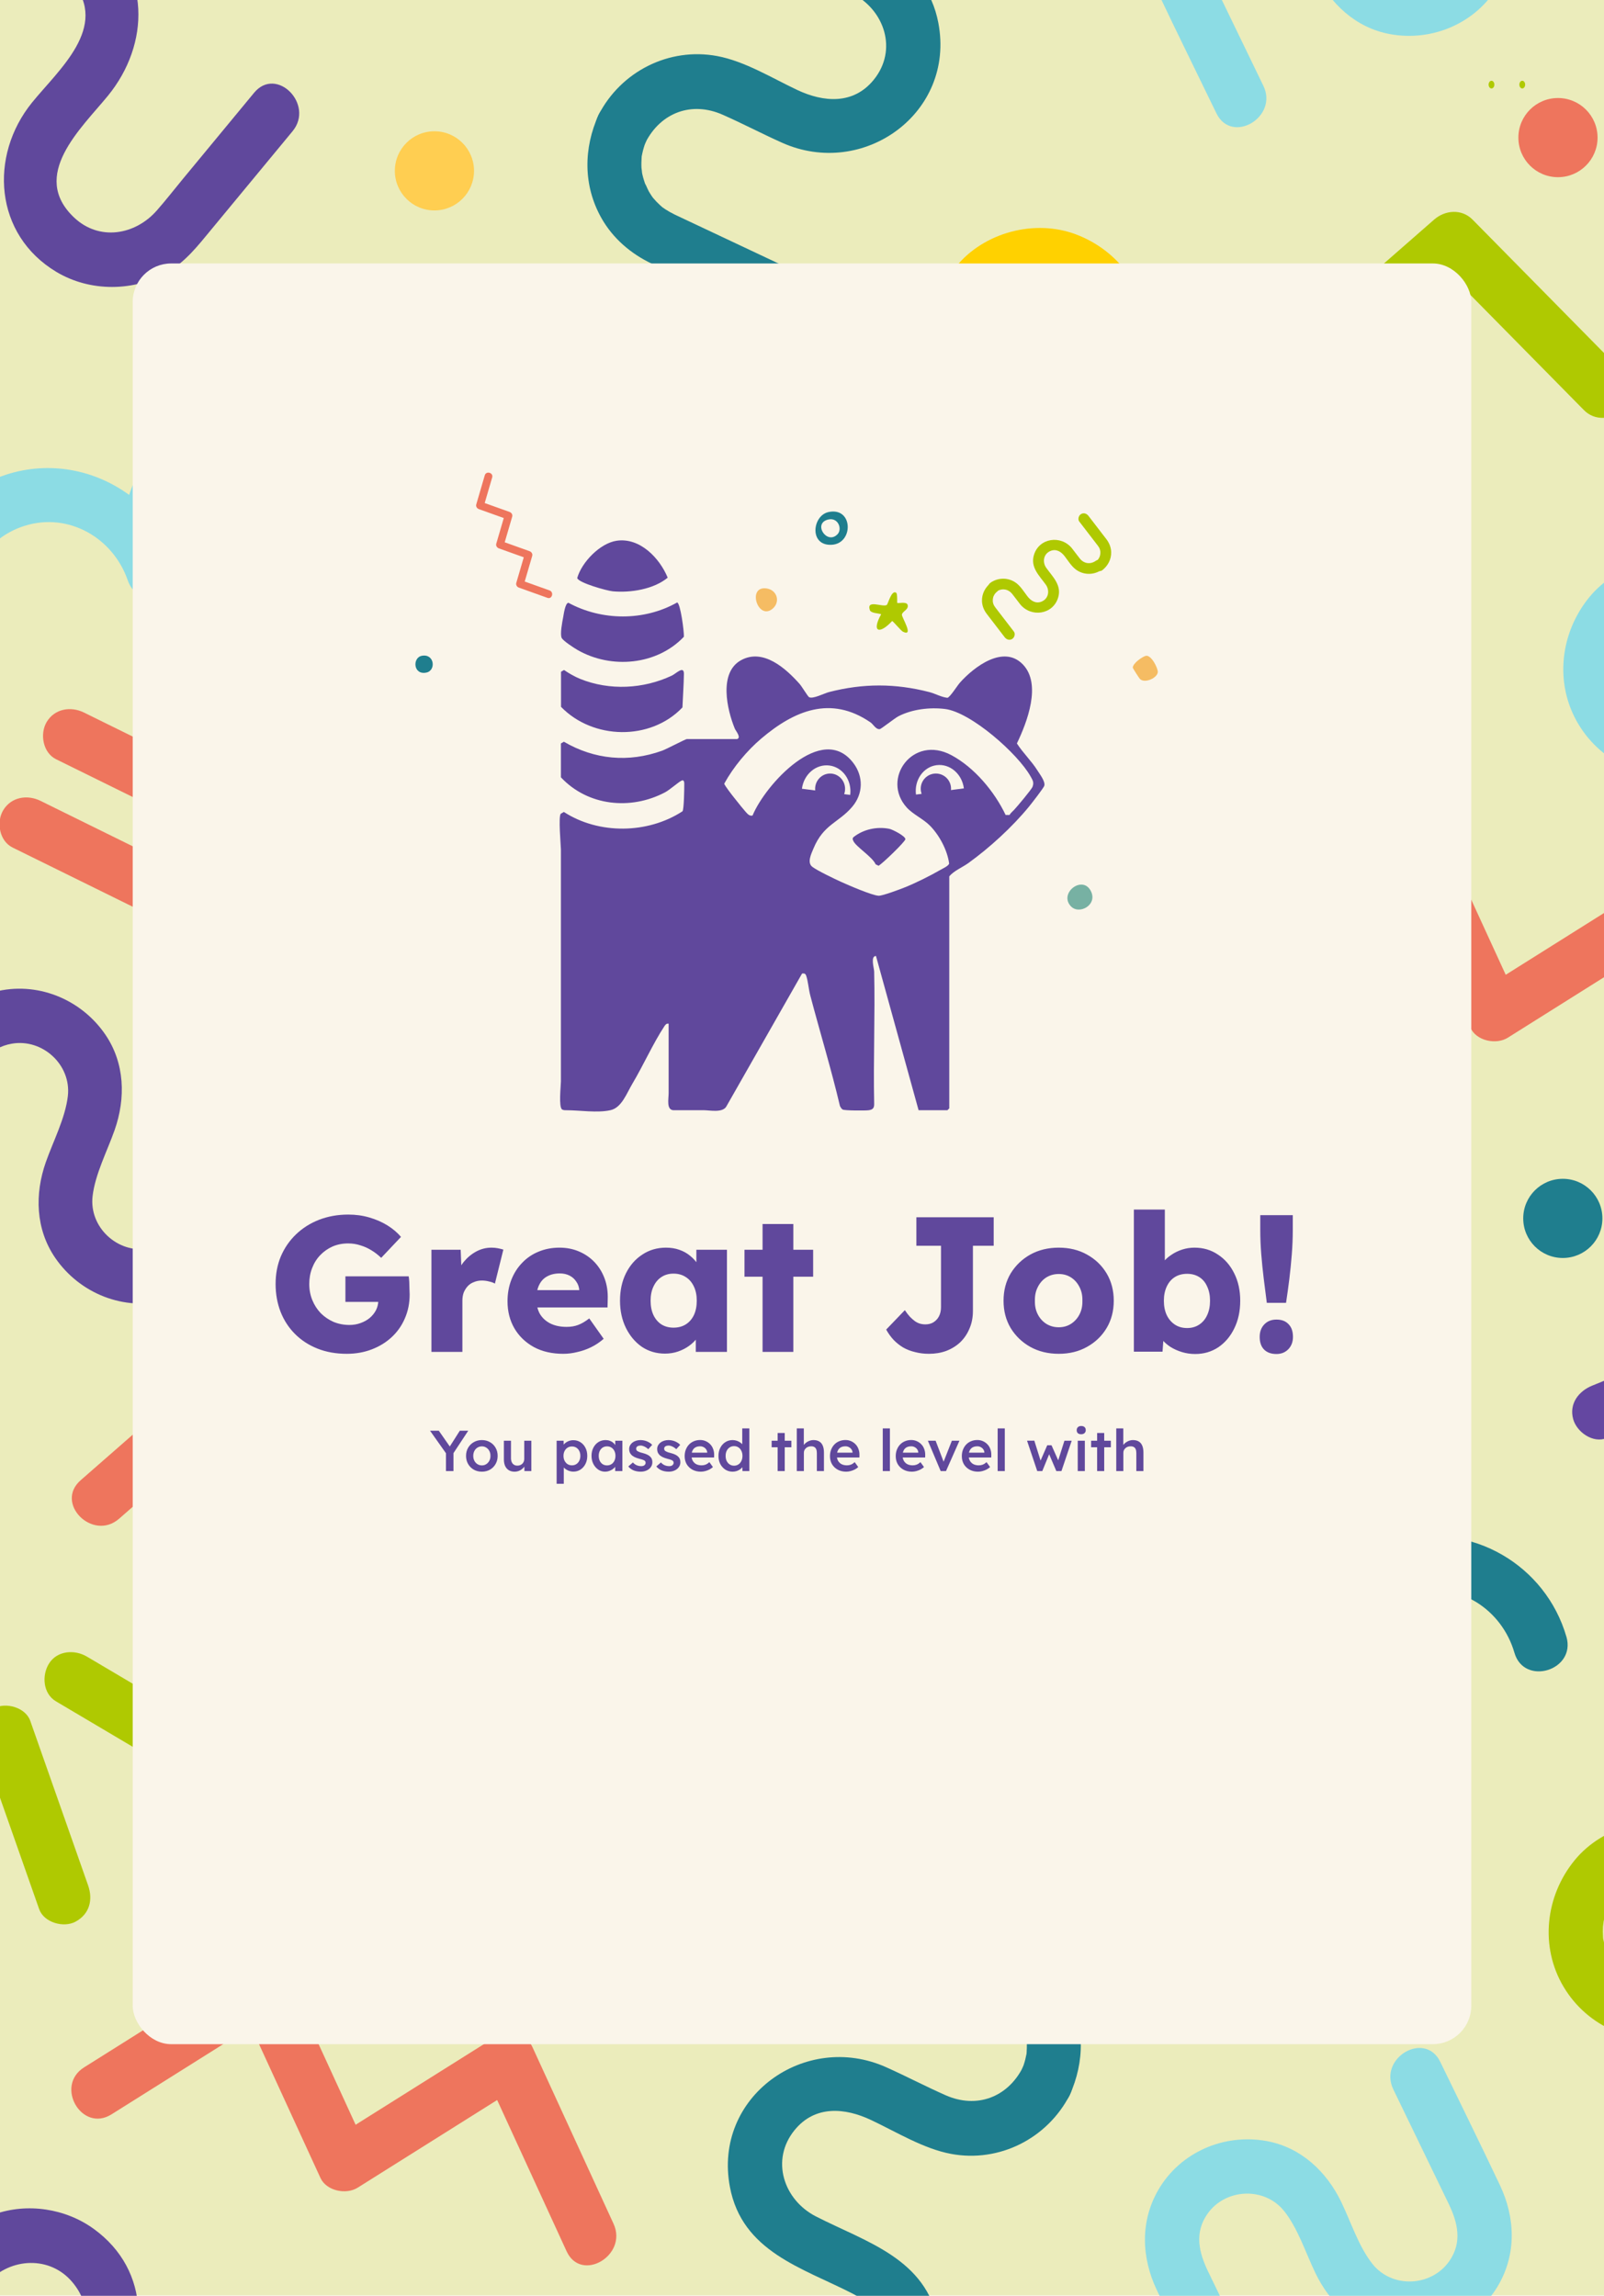 <svg width="834" height="1194" viewBox="0 0 834 1194" fill="none" xmlns="http://www.w3.org/2000/svg">
<g clip-path="url(#clip0_377_2216)">
<rect width="834" height="1194" fill="#FAF5EA"/>
<mask id="mask0_377_2216" style="mask-type:luminance" maskUnits="userSpaceOnUse" x="-140" y="-2" width="1196" height="1196">
<path d="M1056 -2H-140V1194H1056V-2Z" fill="white"/>
</mask>
<g mask="url(#mask0_377_2216)">
<path d="M1055.77 -39.496H-140.227V1193.58H1055.77V-39.496Z" fill="#AFC901" fill-opacity="0.2"/>
<path d="M917.025 558.42C902.948 527.743 888.859 497.065 874.782 466.388C871.66 459.595 861.411 457.562 855.431 461.317C826.846 479.281 798.274 497.245 769.69 515.209C776.136 516.895 782.594 518.593 789.041 520.28C774.964 489.602 760.875 458.925 746.798 428.248C743.677 421.454 733.427 419.421 727.447 423.176C698.862 441.14 670.29 459.104 641.706 477.068C626.337 486.732 640.51 511.214 655.986 501.491C684.57 483.527 713.143 465.563 741.727 447.599C735.281 445.913 728.822 444.214 722.376 442.528C736.453 473.205 750.542 503.883 764.619 534.56C767.74 541.353 777.99 543.386 783.97 539.631C812.554 521.667 841.127 503.703 869.711 485.739C863.265 484.053 856.806 482.355 850.36 480.668C864.437 511.346 878.525 542.023 892.602 572.7C900.185 589.217 924.571 574.865 917.025 558.42Z" fill="#EE755D"/>
<path d="M898.212 347.421C898.2 348.617 898.128 349.789 898.068 350.985C897.937 353.676 898.044 351.248 898.14 350.71C897.781 352.6 897.387 354.466 896.812 356.307C896.478 357.396 896.095 358.46 895.676 359.513C895.88 358.998 896.956 356.977 895.724 359.226C894.636 361.211 893.536 363.101 892.28 364.978C890.45 367.741 893.643 364.034 892.088 365.182C891.395 365.696 890.82 366.617 890.211 367.239C889.541 367.921 885.331 371.485 888.058 369.428C886.575 370.54 885.008 371.568 883.381 372.477C882.736 372.848 882.042 373.159 881.396 373.53C879.064 374.869 883.501 373.027 880.092 374.08C878.263 374.654 876.469 375.228 874.591 375.623C873.766 375.79 871.158 376.065 874.328 375.754C873.347 375.85 872.366 375.934 871.386 375.97C869.388 376.053 867.439 375.886 865.441 375.802C863.169 375.718 868.742 376.556 865.166 375.73C864.042 375.467 862.918 375.252 861.806 374.941C860.705 374.63 859.641 374.235 858.552 373.889C857.799 373.649 856.388 372.693 858.804 374.02C857.165 373.111 855.479 372.346 853.888 371.341C853.111 370.851 852.381 370.241 851.58 369.774C849.798 368.722 853.828 371.975 851.4 369.547C849.822 367.968 848.303 366.354 846.748 364.775C848.614 366.677 847.37 365.66 846.927 364.99C846.305 364.058 845.672 363.149 845.097 362.18C844.595 361.343 842.275 356.307 843.531 359.525C842.837 357.755 842.239 355.949 841.773 354.107C841.581 353.365 841.45 352.612 841.27 351.858C840.624 349.084 841.354 354.167 841.103 350.399C840.983 348.617 840.959 346.823 841.067 345.041C841.103 344.359 841.773 340.676 841.067 344.144C841.222 343.391 841.342 342.625 841.509 341.872C841.928 340.006 842.538 338.212 843.124 336.394C844.236 332.95 841.689 338.75 843.483 335.629C844.045 334.66 844.511 333.643 845.097 332.674C845.576 331.873 846.102 331.108 846.604 330.33C847.059 329.613 848.745 327.855 846.748 330.091C847.992 328.704 849.2 327.328 850.575 326.061C850.623 326.025 853.338 323.573 851.687 325.008C850.073 326.419 852.86 324.195 852.943 324.135C854.809 322.879 856.782 321.851 858.792 320.846C858.325 321.073 856.065 321.815 858.54 320.978C859.617 320.607 860.693 320.236 861.794 319.925C862.535 319.722 863.277 319.53 864.018 319.363C864.09 319.351 867.821 318.669 865.561 319.016C863.301 319.363 867.104 318.92 867.188 318.92C868.18 318.861 869.173 318.849 870.166 318.861C871.158 318.873 872.139 318.968 873.132 319.004C876.433 319.124 871.087 318.406 873.993 319.136C876.229 319.698 878.406 320.272 880.595 320.978C883.812 322.018 879.291 319.901 880.858 321.097C881.839 321.851 883.238 322.305 884.314 322.951C884.948 323.334 885.582 323.728 886.204 324.147C886.826 324.566 887.424 324.996 888.022 325.439C886.635 324.362 886.539 324.326 887.747 325.331C889.05 326.635 890.366 327.95 891.682 329.266C894.205 331.789 890.258 326.91 892.232 329.9C892.854 330.833 893.488 331.742 894.062 332.71C894.636 333.679 895.114 334.684 895.676 335.664C897.123 338.188 895.054 333.404 896.035 336.43C896.753 338.631 897.315 340.795 897.877 343.032C898.056 343.737 898.128 345.711 897.901 342.721C898.02 344.3 898.14 345.866 898.164 347.457C898.26 354.848 904.599 361.941 912.301 361.594C919.871 361.259 926.557 355.375 926.437 347.457C926.103 323.286 911.153 302.416 888.644 293.924C867.212 285.839 840.899 292.824 826.368 310.548C811.131 329.146 808.105 355.506 820.639 376.484C833.149 397.414 857.249 407.412 880.93 403.143C907.349 398.395 926.067 373.697 926.425 347.457C926.521 340.054 919.848 332.973 912.289 333.32C904.539 333.667 898.26 339.528 898.152 347.457L898.212 347.421Z" fill="#8CDCE4"/>
<path d="M989.885 823.388C969.637 831.593 949.377 839.809 929.128 848.014C918.52 852.319 907.72 855.836 897.351 848.396C884.135 838.912 883.357 818.532 896.37 808.45C897.889 807.278 899.599 806.417 901.262 805.496C904.096 803.917 899.611 806.13 901.704 805.209C903.941 804.228 906.225 803.379 908.485 802.458C914.944 799.839 921.402 797.22 927.861 794.6C945.131 787.604 958.813 776.768 964.446 758.23C977.195 716.322 933.888 677.966 893.787 693.837C871.744 702.568 849.834 711.658 827.851 720.556C820.783 723.426 815.783 729.98 817.972 737.958C819.814 744.667 828.246 750.719 835.374 747.837C855.622 739.632 875.882 731.416 896.131 723.211C906.739 718.905 917.539 715.389 927.908 722.828C941.124 732.313 941.902 752.692 928.889 762.775C927.37 763.947 925.66 764.808 923.997 765.729C921.163 767.308 925.648 765.107 923.555 766.016C921.318 766.997 919.034 767.846 916.774 768.767L897.398 776.624C880.128 783.621 866.446 794.457 860.813 812.995C848.063 854.903 891.37 893.258 931.472 877.387C953.515 868.657 975.425 859.567 997.408 850.669C1004.48 847.798 1009.48 841.244 1007.29 833.267C1005.44 826.557 997.013 820.506 989.885 823.388Z" fill="#6447A1"/>
<path d="M546.384 787.655C520.407 761.295 494.43 734.948 468.453 708.588C462.832 702.883 454.173 703.576 448.456 708.588C420.601 732.95 392.758 757.313 364.903 781.687H384.9C358.923 755.327 332.946 728.98 306.969 702.62C301.348 696.915 292.689 697.608 286.972 702.62C259.117 726.982 231.274 751.345 203.419 775.719H223.416C197.439 749.359 171.462 723.012 145.485 696.652C139.864 690.947 131.205 691.64 125.488 696.652C97.633 721.014 69.79 745.377 41.935 769.751C28.205 781.759 48.286 801.696 61.933 789.748C89.787 765.386 117.63 741.023 145.485 716.649H125.488C151.465 743.009 177.442 769.357 203.419 795.716C209.041 801.421 217.7 800.728 223.416 795.716C251.271 771.354 279.114 746.991 306.969 722.617H286.972C312.949 748.977 338.926 775.325 364.903 801.684C370.524 807.389 379.183 806.696 384.9 801.684C412.755 777.322 440.598 752.959 468.453 728.585H448.456C474.433 754.945 500.41 781.293 526.387 807.652C539.184 820.641 559.182 800.632 546.384 787.655Z" fill="#EE755D"/>
<path d="M319.025 1156.42C304.948 1125.74 290.859 1095.07 276.782 1064.39C273.66 1057.59 263.411 1055.56 257.431 1059.32C228.846 1077.28 200.274 1095.24 171.689 1113.21C178.136 1114.9 184.594 1116.59 191.041 1118.28C176.964 1087.6 162.875 1056.92 148.798 1026.25C145.676 1019.45 135.427 1017.42 129.447 1021.18C100.862 1039.14 72.29 1057.1 43.705 1075.07C28.337 1084.73 42.509 1109.21 57.986 1099.49C86.57 1081.53 115.143 1063.56 143.727 1045.6C137.28 1043.91 130.822 1042.21 124.376 1040.53C138.453 1071.21 152.541 1101.88 166.618 1132.56C169.74 1139.35 179.99 1141.39 185.97 1137.63C214.554 1119.67 243.126 1101.7 271.711 1083.74C265.264 1082.05 258.806 1080.35 252.36 1078.67C266.437 1109.35 280.525 1140.02 294.602 1170.7C302.185 1187.22 326.571 1172.87 319.025 1156.42Z" fill="#EE755D"/>
<path d="M45.798 980.393C37.02 955.409 28.229 930.412 19.451 905.428C18.219 901.912 16.975 898.396 15.743 894.879C13.279 887.871 3.017 885 -3.166 888.349C-10.533 892.344 -12.327 899.759 -9.696 907.258C-0.917 932.242 7.873 957.239 16.652 982.223C17.884 985.739 19.128 989.256 20.36 992.772C22.823 999.78 33.085 1002.65 39.268 999.302C46.636 995.307 48.43 987.892 45.798 980.393Z" fill="#AFC901"/>
<path d="M123.18 907.644C100.408 894.153 77.636 880.674 54.864 867.183C51.635 865.27 48.406 863.356 45.177 861.455C38.826 857.687 29.76 858.273 25.502 865.043C21.651 871.154 22.297 880.698 29.09 884.717C51.862 898.208 74.634 911.687 97.406 925.178C100.635 927.091 103.864 929.005 107.093 930.918C113.444 934.686 122.51 934.1 126.768 927.33C130.619 921.219 129.973 911.675 123.18 907.656V907.644Z" fill="#AFC901"/>
<path d="M395.473 600.375C389.935 595.292 380.93 594.659 375.476 600.375C373.646 602.301 371.697 604.071 369.663 605.757C369.269 606.044 368.563 606.571 368.168 606.834C366.853 607.719 365.501 608.544 364.114 609.321C362.918 609.991 361.638 610.529 360.442 611.199C360.358 611.247 360.382 611.235 360.323 611.271C359.868 611.45 359.414 611.63 358.959 611.797C356.412 612.73 353.792 613.472 351.149 614.046C350.396 614.213 349.63 614.345 348.877 614.488C348.805 614.5 348.65 614.524 348.47 614.548C348.291 614.572 348.111 614.584 348.052 614.584C347.286 614.632 346.521 614.715 345.743 614.751C343.052 614.895 340.349 614.859 337.658 614.632C337.216 614.596 336.773 614.548 336.331 614.5C336.283 614.488 336.307 614.5 336.247 614.476C334.931 614.153 333.58 613.974 332.264 613.651C329.872 613.065 327.54 612.264 325.232 611.391C324.718 611.151 323.522 610.625 323.019 610.374C321.775 609.74 320.568 609.07 319.372 608.341C318.343 607.719 317.35 607.037 316.346 606.379C316.035 606.176 315.939 606.116 315.772 606.009C315.305 605.626 314.827 605.243 314.372 604.86C312.184 602.983 310.138 600.949 308.249 598.773C307.782 598.235 306.802 596.883 306.909 597.062C306.18 596.01 305.438 594.969 304.768 593.881C304.039 592.709 303.369 591.501 302.723 590.281C302.532 589.91 301.946 588.643 301.659 588.069C300.762 585.808 299.972 583.5 299.362 581.132C299.028 579.816 298.741 578.501 298.501 577.173C298.43 576.802 298.37 576.431 298.31 576.061C298.31 575.929 298.31 575.941 298.286 575.774C298.095 573.083 297.975 570.392 298.095 567.701C298.143 566.529 298.262 565.357 298.394 564.196C298.477 563.885 298.812 561.864 298.968 561.147C299.59 558.384 300.499 555.717 301.479 553.062C301.719 552.595 302.52 550.741 302.783 550.239C303.429 549.007 304.123 547.799 304.852 546.615C305.271 545.933 305.713 545.264 306.168 544.594C306.239 544.474 306.646 543.888 306.909 543.494C307.053 543.29 307.196 543.111 307.232 543.063C308.033 542.118 308.847 541.185 309.684 540.276C314.671 534.823 315.485 525.601 309.684 520.279C304.242 515.292 295.021 514.455 289.687 520.279C268.829 543.075 264.033 575.786 277.763 603.521C290.811 629.893 321.13 646.278 350.324 642.642C367.582 640.489 383.358 633.062 395.449 620.384C400.556 615.026 401.166 605.638 395.449 600.387L395.473 600.375Z" fill="#86BEFF"/>
<path d="M391.275 946.903C387.807 934.979 388.775 922.923 394.516 912.446C400.125 902.221 409.263 894.435 420.374 891.038C443.672 883.922 468.692 896.6 476.227 920.149C478.559 927.42 486.046 932.109 493.629 930.028C500.781 928.066 505.84 919.933 503.508 912.626C494.155 883.408 468.608 863.04 437.943 860.839C407.6 858.662 378.538 877.452 366.805 905.175C360.191 920.807 359.258 938.113 363.994 954.414C369.065 971.852 396.37 964.437 391.263 946.891L391.275 946.903Z" fill="#46BF83"/>
<path d="M251.965 210.973C252.742 210.387 253.544 209.813 254.345 209.263C253.28 209.909 253.472 209.801 254.931 208.928C256.593 208.007 258.256 207.11 259.99 206.321C261.7 205.543 263.435 204.849 265.205 204.24C262.849 205.041 266.365 203.952 266.927 203.821C268.721 203.39 270.527 203.043 272.345 202.792C272.859 202.721 278.289 202.242 275.383 202.362C278.552 202.23 281.781 202.469 284.915 202.912C285.417 202.984 290.536 204.048 288.036 203.402C289.806 203.857 291.553 204.407 293.263 205.029C294.554 205.495 295.834 206.01 297.078 206.56C297.915 206.931 298.752 207.325 299.566 207.732C298.406 207.11 298.561 207.206 300.008 208.019C302.974 209.897 305.869 211.834 308.512 214.166C309.241 214.8 309.229 214.788 308.464 214.13C309.146 214.8 309.815 215.494 310.461 216.2C311.777 217.623 313.021 219.118 314.193 220.673C315.987 223.053 316.465 223.758 318.235 227.418C319.061 229.116 319.718 230.862 320.448 232.609C321.01 234.247 321.07 234.367 320.627 232.967C320.89 233.852 321.118 234.749 321.333 235.646C322.086 238.78 322.529 241.949 322.792 245.167C322.553 242.32 322.768 247.642 322.744 248.216C322.66 250.034 322.493 251.852 322.242 253.658C322.051 255.01 321.823 256.361 321.536 257.689C322.086 255.177 320.735 260.236 320.579 260.715C319.993 262.449 319.336 264.159 318.594 265.833C318.223 266.671 317.829 267.508 317.422 268.321C318.044 267.161 317.948 267.317 317.135 268.764C312.877 275.569 310.485 278.308 304.493 282.948C298.453 287.625 297.975 297.193 302.747 302.874C307.83 308.925 316.621 309.308 322.672 304.62C345.851 286.668 356.627 255.129 348.111 226.88C339.333 197.721 313.152 175.691 282.284 174.268C264.595 173.454 247.958 178.848 233.75 189.301C227.602 193.834 227.327 203.641 232.004 209.227C237.182 215.386 245.758 215.506 251.929 210.973H251.965Z" fill="#FFC2F7"/>
<path d="M122.869 466.618C93.208 452.003 63.535 437.388 33.874 422.773C29.605 420.668 25.335 418.563 21.065 416.458C14.212 413.085 5.816 414.401 1.666 421.338C-2.018 427.485 -0.343 437.352 6.546 440.737C36.206 455.352 65.879 469.967 95.54 484.582C99.81 486.687 104.079 488.792 108.349 490.897C115.202 494.27 123.598 492.954 127.748 486.018C131.432 479.87 129.758 470.003 122.869 466.618Z" fill="#EE755D"/>
<path d="M145.485 420.704C115.824 406.089 86.151 391.474 56.491 376.859C52.221 374.754 47.951 372.649 43.682 370.544C36.828 367.171 28.433 368.487 24.282 375.424C20.599 381.571 22.273 391.438 29.162 394.823C58.823 409.438 88.496 424.053 118.156 438.668C122.426 440.773 126.696 442.878 130.966 444.983C137.819 448.356 146.215 447.04 150.365 440.103C154.048 433.956 152.374 424.089 145.485 420.704Z" fill="#EE755D"/>
<path d="M278.66 408.909C278.648 410.105 278.576 411.278 278.516 412.474C278.385 415.165 278.492 412.737 278.588 412.198C278.229 414.088 277.834 415.954 277.26 417.796C276.926 418.884 276.543 419.949 276.124 421.001C276.328 420.487 277.404 418.465 276.172 420.714C275.084 422.699 273.983 424.589 272.728 426.467C270.898 429.229 274.091 425.522 272.536 426.67C271.843 427.184 271.268 428.105 270.658 428.727C269.989 429.409 265.779 432.973 268.506 430.916C267.023 432.028 265.456 433.057 263.829 433.966C263.184 434.336 262.49 434.647 261.844 435.018C259.512 436.358 263.949 434.504 260.54 435.568C258.71 436.142 256.916 436.716 255.039 437.111C254.213 437.279 251.606 437.554 254.776 437.243C253.795 437.338 252.814 437.422 251.833 437.458C249.836 437.542 247.887 437.374 245.889 437.291C243.617 437.207 249.19 438.044 245.614 437.219C244.49 436.956 243.366 436.74 242.253 436.429C241.153 436.118 240.089 435.724 239 435.377C238.247 435.138 236.836 434.181 239.251 435.508C237.613 434.599 235.927 433.834 234.336 432.829C233.559 432.339 232.829 431.729 232.028 431.263C230.246 430.21 234.276 433.463 231.848 431.035C230.27 429.457 228.751 427.842 227.196 426.263C229.062 428.165 227.818 427.148 227.375 426.479C226.753 425.546 226.119 424.637 225.545 423.668C225.043 422.831 222.723 417.796 223.979 421.013C223.285 419.243 222.687 417.437 222.22 415.595C222.029 414.854 221.898 414.1 221.718 413.347C221.084 410.572 221.802 415.655 221.551 411.887C221.431 410.105 221.407 408.311 221.515 406.529C221.551 405.848 222.22 402.164 221.515 405.632C221.67 404.879 221.79 404.114 221.957 403.36C222.376 401.494 222.986 399.7 223.572 397.882C224.684 394.438 222.137 400.238 223.931 397.117C224.493 396.148 224.959 395.132 225.545 394.163C226.024 393.361 226.55 392.596 227.052 391.819C227.507 391.101 229.193 389.343 227.196 391.579C228.44 390.192 229.648 388.817 231.023 387.549C231.071 387.513 233.786 385.061 232.135 386.496C230.521 387.908 233.307 385.683 233.391 385.623C235.257 384.368 237.23 383.339 239.24 382.334C238.773 382.562 236.513 383.303 238.988 382.466C240.065 382.095 241.141 381.724 242.241 381.413C242.983 381.21 243.725 381.019 244.466 380.851C244.538 380.839 248.269 380.158 246.009 380.504C243.748 380.851 247.552 380.409 247.635 380.409C248.628 380.349 249.621 380.337 250.613 380.349C251.606 380.361 252.587 380.457 253.58 380.492C256.881 380.612 251.534 379.894 254.441 380.624C256.677 381.186 258.854 381.76 261.043 382.466C264.26 383.506 259.739 381.389 261.306 382.585C262.286 383.339 263.686 383.793 264.762 384.439C265.396 384.822 266.03 385.217 266.652 385.635C267.274 386.054 267.872 386.484 268.47 386.927C267.082 385.851 266.987 385.815 268.195 386.819C269.498 388.123 270.814 389.439 272.13 390.754C274.653 393.278 270.706 388.398 272.68 391.388C273.302 392.321 273.936 393.23 274.51 394.199C275.084 395.167 275.562 396.172 276.124 397.153C277.571 399.676 275.502 394.892 276.483 397.918C277.201 400.119 277.763 402.284 278.325 404.52C278.504 405.226 278.576 407.199 278.349 404.209C278.468 405.788 278.588 407.355 278.612 408.945C278.708 416.337 285.046 423.429 292.749 423.082C300.319 422.747 307.005 416.863 306.885 408.945C306.55 384.774 291.6 363.904 269.092 355.412C247.659 347.327 221.347 354.312 206.816 372.037C191.579 390.635 188.553 416.994 201.087 437.972C213.597 458.902 237.697 468.901 261.377 464.631C287.797 459.883 306.515 435.186 306.873 408.945C306.969 401.542 300.295 394.462 292.737 394.809C284.987 395.155 278.708 401.016 278.6 408.945L278.66 408.909Z" fill="#FFA216"/>
<path d="M399.659 391.162C399.671 388.662 399.779 386.175 400.018 383.687C400.09 382.981 400.161 382.288 400.245 381.582C399.97 383.603 399.946 383.819 400.197 382.228C400.388 381.199 400.556 380.171 400.771 379.154C401.262 376.798 401.872 374.454 402.577 372.158C402.984 370.854 403.414 369.562 403.893 368.283C404.192 367.481 405.161 364.419 403.977 367.876C405.472 363.522 408.186 359.277 410.734 355.473C411.38 354.505 412.157 353.596 412.755 352.603C413.377 351.766 413.15 352.065 412.061 353.476C412.48 352.95 412.899 352.436 413.329 351.921C414.824 350.127 416.403 348.393 418.053 346.743C419.704 345.092 421.438 343.513 423.232 342.018C423.746 341.588 424.261 341.169 424.787 340.751C424.368 341.085 423.938 341.408 423.519 341.743C424.32 340.822 425.792 340.093 426.796 339.423C430.587 336.888 434.857 334.149 439.199 332.666C435.623 333.886 438.995 332.809 439.605 332.582C440.885 332.103 442.177 331.673 443.48 331.266C445.789 330.549 448.121 329.951 450.477 329.46C451.494 329.245 452.534 329.09 453.551 328.886C456.457 328.312 450.668 329.161 454.484 328.767C457.151 328.492 459.806 328.372 462.485 328.348C469.876 328.3 476.968 321.878 476.622 314.211C476.275 306.593 470.402 300.015 462.485 300.075C438.457 300.242 415.087 309.726 398.056 326.757C381.025 343.788 371.529 367.158 371.374 391.186C371.326 398.589 377.916 405.669 385.51 405.323C393.213 404.976 399.599 399.115 399.647 391.186L399.659 391.162Z" fill="#46BF83"/>
<path d="M568.773 386.964C576.165 361.645 583.556 336.313 590.959 310.994C592.036 307.31 593.112 303.627 594.188 299.943C596.257 292.839 591.677 284.228 584.309 282.541C576.739 280.819 569.132 284.814 566.908 292.42C559.516 317.739 552.125 343.071 544.722 368.39C543.645 372.074 542.569 375.757 541.493 379.441C539.424 386.545 544.004 395.157 551.372 396.843C558.942 398.565 566.549 394.57 568.773 386.964Z" fill="#FFA216"/>
<path d="M673.244 369.183C662.588 344.928 651.931 320.685 641.275 296.43C639.78 293.021 638.273 289.601 636.778 286.192C633.788 279.399 623.335 277.306 617.427 281.121C610.382 285.666 609.162 293.201 612.356 300.472C623.012 324.727 633.668 348.97 644.325 373.225C645.82 376.634 647.327 380.054 648.822 383.463C651.812 390.256 662.265 392.349 668.173 388.534C675.217 383.989 676.437 376.454 673.244 369.183Z" fill="#FFA216"/>
<path d="M744.861 290.745C721.132 279.024 697.391 267.315 673.663 255.595C670.302 253.932 666.929 252.27 663.568 250.607C656.942 247.342 647.961 248.61 644.217 255.678C640.844 262.065 642.208 271.525 649.288 275.03C673.017 286.75 696.757 298.459 720.486 310.18C723.847 311.842 727.219 313.505 730.58 315.167C737.206 318.432 746.188 317.165 749.932 310.096C753.304 303.71 751.941 294.249 744.861 290.745Z" fill="#FFA216"/>
<path d="M730.114 646.243C717.819 661.121 705.512 676.012 693.217 690.89C688.637 696.427 684.211 702.156 679.451 707.55C668.209 720.264 649.587 723.457 636.527 711.126C613.336 689.216 640.079 664.937 654.084 647.846C675.995 621.079 676.736 582.807 646.777 561.076C632.138 550.456 612.272 547.382 595.145 553.446C582.001 558.098 573.139 566.972 564.54 577.378C558.428 584.781 552.58 592.543 546.085 599.611C534.281 612.444 513.65 613.497 502.049 599.48C482.925 576.361 509.356 554.079 523.146 537.06C545.583 509.361 542.808 468.362 510.48 448.999C492.935 438.486 469.96 438.618 452.427 449.035C443.158 454.548 436.926 462.574 430.205 470.706C416.032 487.857 401.86 505.008 387.687 522.146C376.17 536.08 396.071 556.196 407.684 542.143C419.979 527.265 432.286 512.375 444.581 497.497C449.161 491.959 453.587 486.23 458.347 480.836C469.589 468.123 488.211 464.93 501.271 477.272C524.462 499.183 497.719 523.462 483.714 540.553C461.803 567.319 461.062 605.591 491.021 627.323C505.661 637.943 525.526 641.017 542.653 634.953C555.797 630.301 564.659 621.426 573.258 611.021C579.37 603.618 585.218 595.856 591.713 588.787C603.517 575.954 624.148 574.902 635.75 588.919C654.874 612.038 628.442 634.319 614.652 651.338C592.215 679.038 594.99 720.036 627.318 739.4C644.863 749.913 667.838 749.781 685.372 739.364C694.641 733.85 700.872 725.825 707.593 717.692C721.766 700.542 735.938 683.391 750.111 666.252C761.629 652.319 741.727 632.202 730.114 646.255V646.243Z" fill="#FFC2F7"/>
<path d="M734.061 985.237C703.001 996.587 671.94 1007.94 640.868 1019.29C636.395 1020.93 631.922 1022.55 627.449 1024.19C620.273 1026.81 615.429 1033.79 617.57 1041.59C619.472 1048.51 627.76 1054.1 634.972 1051.47C666.032 1040.12 697.092 1028.77 728.164 1017.42C732.637 1015.78 737.111 1014.16 741.584 1012.52C748.76 1009.9 753.603 1002.91 751.463 995.116C749.561 988.203 741.273 982.606 734.061 985.237Z" fill="#FFC2F7"/>
<path d="M716.491 937.17C685.431 948.52 654.371 959.87 623.299 971.22C618.826 972.859 614.353 974.486 609.88 976.124C602.704 978.743 597.86 985.728 600.001 993.526C601.903 1000.44 610.191 1006.04 617.403 1003.4C648.463 992.055 679.523 980.705 710.595 969.355C715.068 967.716 719.541 966.09 724.014 964.451C731.19 961.832 736.034 954.847 733.893 947.049C731.992 940.136 723.703 934.539 716.491 937.17Z" fill="#FFC2F7"/>
<path d="M890.605 1004.18C890.593 1005.38 890.521 1006.55 890.462 1007.75C890.33 1010.44 890.438 1008.01 890.533 1007.47C890.175 1009.36 889.78 1011.23 889.206 1013.07C888.871 1014.16 888.488 1015.22 888.07 1016.27C888.273 1015.76 889.349 1013.74 888.117 1015.99C887.029 1017.97 885.929 1019.86 884.673 1021.74C882.843 1024.5 886.036 1020.8 884.482 1021.94C883.788 1022.46 883.214 1023.38 882.604 1024C881.934 1024.68 877.724 1028.25 880.451 1026.19C878.968 1027.3 877.401 1028.33 875.775 1029.24C875.129 1029.61 874.435 1029.92 873.789 1030.29C871.457 1031.63 875.894 1029.78 872.486 1030.84C870.656 1031.42 868.862 1031.99 866.984 1032.38C866.159 1032.55 863.552 1032.83 866.721 1032.52C865.74 1032.61 864.76 1032.7 863.779 1032.73C861.781 1032.82 859.832 1032.65 857.835 1032.56C855.562 1032.48 861.136 1033.32 857.56 1032.49C856.435 1032.23 855.311 1032.01 854.199 1031.7C853.099 1031.39 852.034 1031 850.946 1030.65C850.192 1030.41 848.781 1029.45 851.197 1030.78C849.558 1029.87 847.872 1029.11 846.281 1028.1C845.504 1027.61 844.774 1027 843.973 1026.54C842.191 1025.48 846.222 1028.74 843.794 1026.31C842.215 1024.73 840.696 1023.12 839.141 1021.54C841.007 1023.44 839.763 1022.42 839.321 1021.75C838.699 1020.82 838.065 1019.91 837.491 1018.94C836.988 1018.1 834.668 1013.07 835.924 1016.29C835.23 1014.52 834.632 1012.71 834.166 1010.87C833.974 1010.13 833.843 1009.37 833.664 1008.62C833.018 1005.85 833.747 1010.93 833.496 1007.16C833.377 1005.38 833.353 1003.58 833.46 1001.8C833.496 1001.12 834.166 997.437 833.46 1000.91C833.616 1000.15 833.735 999.387 833.903 998.633C834.321 996.768 834.931 994.974 835.517 993.156C836.63 989.711 834.082 995.512 835.876 992.39C836.438 991.422 836.905 990.405 837.491 989.436C837.969 988.635 838.495 987.869 838.998 987.092C839.452 986.374 841.139 984.616 839.141 986.853C840.385 985.465 841.593 984.09 842.968 982.822C843.016 982.786 845.731 980.335 844.081 981.77C842.466 983.181 845.253 980.957 845.337 980.897C847.202 979.641 849.176 978.612 851.185 977.608C850.718 977.835 848.458 978.577 850.934 977.739C852.01 977.369 853.087 976.998 854.187 976.687C854.928 976.484 855.67 976.292 856.412 976.125C856.483 976.113 860.215 975.431 857.954 975.778C855.694 976.125 859.497 975.682 859.581 975.682C860.574 975.622 861.566 975.61 862.559 975.622C863.552 975.634 864.532 975.73 865.525 975.766C868.826 975.885 863.48 975.168 866.386 975.897C868.623 976.46 870.799 977.034 872.988 977.739C876.205 978.78 871.684 976.663 873.251 977.859C874.232 978.612 875.631 979.067 876.708 979.713C877.342 980.095 877.975 980.49 878.597 980.909C879.219 981.327 879.817 981.758 880.415 982.2C879.028 981.124 878.932 981.088 880.14 982.093C881.444 983.396 882.759 984.712 884.075 986.028C886.598 988.551 882.652 983.671 884.625 986.661C885.247 987.594 885.881 988.503 886.455 989.472C887.029 990.441 887.508 991.445 888.07 992.426C889.517 994.95 887.448 990.166 888.428 993.192C889.146 995.392 889.708 997.557 890.27 999.793C890.45 1000.5 890.521 1002.47 890.294 999.483C890.414 1001.06 890.533 1002.63 890.557 1004.22C890.653 1011.61 896.992 1018.7 904.694 1018.36C912.265 1018.02 918.95 1012.14 918.831 1004.22C918.496 980.048 903.546 959.177 881.037 950.686C859.605 942.601 833.293 949.586 818.761 967.31C803.524 985.908 800.499 1012.27 813.033 1033.25C825.543 1054.18 849.642 1064.17 873.323 1059.9C899.743 1055.16 918.46 1030.46 918.819 1004.22C918.914 996.816 912.241 989.735 904.682 990.082C896.932 990.429 890.653 996.289 890.545 1004.22L890.605 1004.18Z" fill="#AFC901"/>
<path d="M814.468 851.188C803.644 813.789 764.989 791.232 727.1 801.231C688.78 811.349 668.221 851.188 677.143 888.599C686.161 885.824 695.167 883.061 704.185 880.287C693.361 842.888 654.706 820.331 616.817 830.33C578.497 840.448 557.938 880.287 566.86 917.697C571.082 935.41 598.123 927.062 593.901 909.385C588.448 886.554 602.238 863.172 625.117 857.359C648.439 851.439 670.649 866.15 677.143 888.575C682.238 906.192 708.383 897.868 704.185 880.263C698.731 857.431 712.521 834.049 735.4 828.237C758.722 822.317 780.932 837.027 787.426 859.452C792.485 876.938 819.539 868.673 814.468 851.14V851.188Z" fill="#1F7E8E"/>
<path d="M120.19 565.659C112.894 586.409 105.598 607.16 98.303 627.922C94.655 638.292 89.129 647.262 77.205 649.295C61.275 652.01 46.253 638.28 48.142 622.002C49.482 610.521 55.797 598.477 59.588 587.677C65.425 571.088 64.934 552.826 54.709 537.911C42.019 519.397 18.972 510.08 -2.963 515.821C-21.333 520.629 -34.154 534.395 -40.469 551.845C-48.554 574.186 -56.232 596.671 -64.114 619.084C-70.154 636.247 -42.789 643.47 -36.773 626.356C-29.478 605.605 -22.182 584.854 -14.887 564.092C-11.239 553.723 -5.713 544.753 6.211 542.719C22.142 540.004 37.163 553.734 35.273 570.012C33.934 581.494 27.619 593.537 23.828 604.337C17.991 620.926 18.482 639.189 28.707 654.103C41.397 672.617 64.444 681.934 86.379 676.193C104.749 671.385 117.57 657.619 123.885 640.169C131.97 617.828 139.648 595.343 147.53 572.93C153.57 555.768 126.205 548.544 120.19 565.659Z" fill="#60489C"/>
<path d="M812.583 654.166C823.951 654.166 833.166 644.951 833.166 633.583C833.166 622.215 823.951 613 812.583 613C801.215 613 792 622.215 792 633.583C792 644.951 801.215 654.166 812.583 654.166Z" fill="#1F7E8E"/>
<path d="M340.66 1052.01C352.028 1052.01 361.243 1042.8 361.243 1031.43C361.243 1020.06 352.028 1010.85 340.66 1010.85C329.293 1010.85 320.077 1020.06 320.077 1031.43C320.077 1042.8 329.293 1052.01 340.66 1052.01Z" fill="#86BEFF"/>
<path d="M210.547 654.518C221.915 654.518 231.131 645.303 231.131 633.935C231.131 622.567 221.915 613.352 210.547 613.352C199.18 613.352 189.964 622.567 189.964 633.935C189.964 645.303 199.18 654.518 210.547 654.518Z" fill="#FFA216"/>
<path d="M-1.757 834.663C0.046 823.439 -7.59 812.878 -18.814 811.074C-30.038 809.271 -40.599 816.907 -42.402 828.131C-44.206 839.354 -36.57 849.915 -25.346 851.719C-14.122 853.523 -3.561 845.887 -1.757 834.663Z" fill="#86BEFF"/>
<path d="M132.114 48.247C119.819 63.126 107.512 78.016 95.217 92.894C90.636 98.431 86.211 104.16 81.451 109.554C70.209 122.268 51.587 125.461 38.527 113.118C15.336 91.208 42.079 66.929 56.084 49.838C77.995 23.072 78.736 -15.2 48.777 -36.932C34.138 -47.552 14.272 -50.626 -2.855 -44.562C-15.999 -39.91 -24.861 -31.035 -33.46 -20.63C-39.572 -13.227 -45.42 -5.465 -51.915 1.603C-63.719 14.436 -84.35 15.489 -95.951 1.472C-115.075 -21.647 -88.644 -43.928 -74.854 -60.947C-52.417 -88.647 -55.192 -129.646 -87.52 -149.009C-105.065 -159.522 -128.04 -159.39 -145.573 -148.973C-154.842 -143.459 -161.074 -135.434 -167.795 -127.302C-181.968 -110.151 -196.14 -93 -210.313 -75.862C-221.83 -61.928 -201.929 -41.811 -190.316 -55.864C-178.021 -70.743 -165.714 -85.633 -153.419 -100.511C-148.839 -106.049 -144.413 -111.777 -139.653 -117.171C-128.411 -129.885 -109.789 -133.078 -96.729 -120.735C-73.538 -98.825 -100.281 -74.546 -114.286 -57.455C-136.209 -30.689 -136.938 7.583 -106.979 29.315C-92.34 39.935 -72.474 43.009 -55.347 36.945C-42.203 32.293 -33.341 23.418 -24.742 13.013C-18.63 5.61 -12.782 -2.152 -6.287 -9.22C5.517 -22.053 26.148 -23.106 37.749 -9.089C56.873 14.03 30.442 36.311 16.652 53.33C-5.785 81.03 -3.01 122.029 29.318 141.392C46.863 151.905 69.838 151.773 87.371 141.356C96.64 135.842 102.872 127.817 109.593 119.684C123.766 102.534 137.938 85.383 152.111 68.245C163.628 54.311 143.727 34.194 132.114 48.247Z" fill="#60489C"/>
<path d="M225.88 109.428C237.248 109.428 246.463 100.213 246.463 88.845C246.463 77.477 237.248 68.262 225.88 68.262C214.512 68.262 205.297 77.477 205.297 88.845C205.297 100.213 214.512 109.428 225.88 109.428Z" fill="#FFCE51"/>
<path d="M201.793 257.784C189.103 221.067 149.515 200.161 112.117 212.085C89.632 219.261 73.928 236.662 67.159 257.365C49.386 244.365 26.04 239.545 3.448 246.745C-34.238 258.765 -53.087 299.44 -42.251 336.421C-37.132 353.894 -10.426 344.566 -15.544 327.104C-22.158 304.535 -9.84 280.568 12.765 273.451C35.656 266.239 58.799 279.706 66.417 301.761C72.385 319.055 98.231 309.858 93.124 292.444C86.51 269.875 98.829 245.908 121.433 238.791C144.325 231.579 167.467 245.046 175.086 267.101C181.03 284.299 207.761 275.042 201.793 257.784Z" fill="#8CDCE4"/>
<path d="M1166.53 205.23C1140.56 178.87 1114.58 152.522 1088.6 126.162C1082.98 120.458 1074.32 121.151 1068.61 126.162C1044.34 147.391 1020.06 168.632 995.793 189.861C972.902 166.635 950.01 143.409 927.131 120.182C921.51 114.478 912.851 115.171 907.134 120.182C882.867 141.411 858.588 162.652 834.321 183.881C811.43 160.655 788.539 137.429 765.659 114.202C760.038 108.498 751.379 109.191 745.662 114.202C717.807 138.565 689.964 162.927 662.109 187.302C648.379 199.31 668.46 219.247 682.106 207.299C706.373 186.07 730.652 164.829 754.919 143.6C777.81 166.826 800.702 190.053 823.581 213.279C829.202 218.984 837.861 218.29 843.578 213.279C867.845 192.05 892.124 170.809 916.391 149.58C939.282 172.806 962.174 196.033 985.053 219.259C990.674 224.964 999.333 224.27 1005.05 219.259C1029.32 198.03 1053.6 176.789 1077.86 155.56C1100.75 178.786 1123.65 202.013 1146.53 225.239C1159.32 238.228 1179.32 218.219 1166.52 205.242L1166.53 205.23Z" fill="#AFC901"/>
<path d="M779.915 -59.623C769.761 -81.103 759.225 -102.404 748.867 -123.777C740.938 -140.162 716.539 -125.834 724.445 -109.496C734.025 -89.691 743.605 -69.897 753.185 -50.091C757.969 -40.2 760.444 -29.95 753.484 -20.059C744.179 -6.856 723.847 -5.863 713.645 -18.672C706.445 -27.702 702.343 -40.69 697.355 -50.988C689.701 -66.811 676.402 -79.345 658.605 -82.61C636.527 -86.653 613.683 -76.869 602.297 -57.255C592.765 -40.834 593.495 -22.033 601.424 -5.253C611.578 16.227 622.127 37.528 632.472 58.912C640.402 75.298 664.8 60.97 656.895 44.632C647.315 24.826 637.735 5.033 628.155 -14.773C623.371 -24.664 620.895 -34.914 627.856 -44.805C637.161 -58.008 657.493 -59.001 667.695 -46.192C674.895 -37.162 678.997 -24.174 683.984 -13.876C691.639 1.947 704.938 14.481 722.735 17.746C744.813 21.789 767.656 12.005 779.042 -7.609C788.574 -24.03 787.845 -42.831 779.915 -59.611V-59.623Z" fill="#8CDCE4"/>
<path d="M810.067 92.139C821.434 92.139 830.65 82.924 830.65 71.556C830.65 60.188 821.434 50.973 810.067 50.973C798.699 50.973 789.483 60.188 789.483 71.556C789.483 82.924 798.699 92.139 810.067 92.139Z" fill="#EE755D"/>
<path d="M132.114 1244.24C119.819 1259.12 107.512 1274.01 95.217 1288.89C90.636 1294.43 86.211 1300.16 81.451 1305.55C70.209 1318.26 51.587 1321.46 38.527 1309.13C15.336 1287.22 42.079 1262.94 56.084 1245.85C77.995 1219.08 78.736 1180.81 48.777 1159.08C34.138 1148.46 14.272 1145.38 -2.855 1151.45C-15.999 1156.1 -24.861 1164.97 -33.46 1175.38C-39.572 1182.78 -45.42 1190.54 -51.915 1197.61C-63.719 1210.44 -84.35 1211.5 -95.951 1197.48C-115.075 1174.36 -88.644 1152.08 -74.854 1135.06C-52.417 1107.36 -55.192 1066.36 -87.52 1047C-105.065 1036.49 -128.04 1036.62 -145.573 1047.03C-154.842 1052.55 -161.074 1060.57 -167.795 1068.71C-181.968 1085.86 -196.14 1103.01 -210.313 1120.15C-221.83 1134.08 -201.929 1154.2 -190.316 1140.14C-178.021 1125.27 -165.714 1110.37 -153.419 1095.5C-148.839 1089.96 -144.413 1084.23 -139.653 1078.84C-128.411 1066.12 -109.789 1062.93 -96.729 1075.26C-73.538 1097.17 -100.281 1121.45 -114.286 1138.54C-136.209 1165.31 -136.938 1203.58 -106.979 1225.31C-92.34 1235.93 -72.474 1239 -55.347 1232.94C-42.203 1228.29 -33.341 1219.41 -24.742 1209.01C-18.63 1201.61 -12.782 1193.84 -6.287 1186.78C5.517 1173.94 26.148 1172.89 37.749 1186.91C56.873 1210.03 30.442 1232.31 16.652 1249.33C-5.785 1277.03 -3.01 1318.02 29.318 1337.39C46.863 1347.9 69.838 1347.77 87.371 1337.35C96.64 1331.84 102.872 1323.81 109.593 1315.68C123.766 1298.53 137.938 1281.38 152.111 1264.24C163.628 1250.31 143.727 1230.19 132.114 1244.24Z" fill="#60489C"/>
<path d="M273.493 926.523C273.481 927.719 273.409 928.891 273.35 930.087C273.218 932.778 273.326 930.35 273.421 929.812C273.062 931.701 272.668 933.567 272.094 935.409C271.759 936.497 271.376 937.562 270.957 938.614C271.161 938.1 272.237 936.079 271.005 938.327C269.917 940.313 268.817 942.202 267.561 944.08C265.731 946.843 268.924 943.135 267.369 944.283C266.676 944.798 266.102 945.719 265.492 946.34C264.822 947.022 260.612 950.586 263.339 948.529C261.856 949.641 260.289 950.67 258.663 951.579C258.017 951.95 257.323 952.261 256.677 952.631C254.345 953.971 258.782 952.117 255.374 953.182C253.544 953.756 251.75 954.33 249.872 954.724C249.047 954.892 246.44 955.167 249.609 954.856C248.628 954.952 247.647 955.035 246.667 955.071C244.669 955.155 242.72 954.987 240.723 954.904C238.45 954.82 244.024 955.657 240.448 954.832C239.323 954.569 238.199 954.354 237.087 954.043C235.986 953.732 234.922 953.337 233.834 952.99C233.08 952.751 231.669 951.794 234.085 953.122C232.446 952.213 230.76 951.447 229.169 950.443C228.392 949.952 227.662 949.342 226.861 948.876C225.079 947.824 229.11 951.077 226.682 948.649C225.103 947.07 223.584 945.455 222.029 943.877C223.895 945.778 222.651 944.762 222.209 944.092C221.587 943.159 220.953 942.25 220.379 941.281C219.876 940.444 217.556 935.409 218.812 938.626C218.118 936.856 217.52 935.05 217.054 933.208C216.862 932.467 216.731 931.713 216.551 930.96C215.918 928.185 216.635 933.268 216.384 929.501C216.264 927.719 216.241 925.925 216.348 924.143C216.384 923.461 217.054 919.777 216.348 923.246C216.504 922.492 216.623 921.727 216.791 920.973C217.209 919.107 217.819 917.314 218.405 915.496C219.518 912.051 216.97 917.852 218.764 914.73C219.326 913.761 219.793 912.745 220.379 911.776C220.857 910.975 221.383 910.209 221.886 909.432C222.34 908.714 224.026 906.956 222.029 909.193C223.273 907.805 224.481 906.43 225.856 905.162C225.904 905.126 228.619 902.674 226.969 904.11C225.354 905.521 228.141 903.296 228.224 903.237C230.09 901.981 232.064 900.952 234.073 899.948C233.606 900.175 231.346 900.916 233.822 900.079C234.898 899.708 235.974 899.338 237.075 899.027C237.816 898.823 238.558 898.632 239.299 898.465C239.371 898.453 243.103 897.771 240.842 898.118C238.582 898.465 242.385 898.022 242.469 898.022C243.461 897.962 244.454 897.95 245.447 897.962C246.439 897.974 247.42 898.07 248.413 898.106C251.714 898.225 246.368 897.508 249.274 898.237C251.511 898.8 253.687 899.374 255.876 900.079C259.093 901.12 254.572 899.003 256.139 900.199C257.12 900.952 258.519 901.407 259.595 902.053C260.229 902.435 260.863 902.83 261.485 903.249C262.107 903.667 262.705 904.098 263.303 904.54C261.916 903.464 261.82 903.428 263.028 904.433C264.332 905.736 265.647 907.052 266.963 908.367C269.486 910.891 265.54 906.011 267.513 909.001C268.135 909.934 268.769 910.843 269.343 911.812C269.917 912.781 270.395 913.785 270.957 914.766C272.405 917.29 270.336 912.506 271.316 915.532C272.034 917.732 272.596 919.897 273.158 922.133C273.338 922.839 273.409 924.812 273.182 921.822C273.302 923.401 273.421 924.968 273.445 926.559C273.541 933.95 279.88 941.042 287.582 940.695C295.153 940.361 301.838 934.476 301.719 926.559C301.384 902.387 286.434 881.517 263.925 873.026C242.493 864.941 216.181 871.925 201.649 889.65C186.412 908.248 183.386 934.608 195.92 955.586C208.431 976.516 232.53 986.514 256.211 982.244C282.63 977.496 301.348 952.799 301.707 926.559C301.802 919.155 295.129 912.075 287.57 912.422C279.82 912.769 273.541 918.629 273.433 926.559L273.493 926.523Z" fill="#FFC2F7"/>
<path d="M779.915 1136.38C769.761 1114.9 759.225 1093.6 748.867 1072.21C740.938 1055.83 716.539 1070.15 724.445 1086.49C734.025 1106.3 743.605 1126.09 753.185 1145.9C757.969 1155.79 760.444 1166.04 753.484 1175.93C744.179 1189.13 723.847 1190.13 713.645 1177.32C706.445 1168.29 702.343 1155.3 697.355 1145C689.701 1129.18 676.402 1116.64 658.605 1113.38C636.527 1109.34 613.683 1119.12 602.297 1138.73C592.765 1155.15 593.495 1173.96 601.424 1190.74C611.578 1212.22 622.127 1233.52 632.472 1254.9C640.402 1271.29 664.8 1256.96 656.895 1240.62C647.315 1220.81 637.735 1201.02 628.155 1181.22C623.371 1171.32 620.895 1161.07 627.856 1151.18C637.161 1137.98 657.493 1136.99 667.695 1149.8C674.895 1158.83 678.997 1171.81 683.984 1182.11C691.639 1197.94 704.938 1210.47 722.735 1213.73C744.813 1217.78 767.656 1207.99 779.042 1188.38C788.574 1171.96 787.845 1153.16 779.915 1136.38Z" fill="#8CDCE4"/>
<path d="M335.673 73.98C343.662 58.456 359.665 52.584 375.667 59.628C386.108 64.221 396.215 69.555 406.632 74.219C448.827 93.128 496.846 58.827 487.888 11.884C481.501 -21.628 450.441 -30.012 424.225 -43.431C407.481 -52.006 400.508 -72.793 413.15 -88.317C423.758 -101.341 439.294 -99.978 452.869 -93.579C465.989 -87.396 480.186 -78.594 494.574 -75.926C519.63 -71.286 544.554 -83.952 556.168 -106.484C564.492 -122.642 540.093 -136.958 531.745 -120.764C523.756 -105.24 507.753 -99.368 491.751 -106.412C481.31 -111.005 471.204 -116.339 460.787 -121.004C418.592 -139.912 370.572 -105.611 379.53 -58.668C385.917 -25.156 416.977 -16.772 443.193 -3.353C459.937 5.222 466.91 26.009 454.268 41.533C443.66 54.557 428.124 53.194 414.549 46.795C401.429 40.612 387.233 31.809 372.845 29.142C347.788 24.502 322.864 37.167 311.251 59.7C302.927 75.858 327.325 90.174 335.673 73.98Z" fill="#1F7E8E"/>
<path d="M423.113 145.661C409.729 139.346 396.346 133.043 382.951 126.728C374.651 122.817 366.35 118.906 358.05 114.995C355.993 114.026 353.924 113.058 351.867 112.077C351.412 111.862 350.958 111.646 350.503 111.419C348.984 110.666 347.501 109.84 346.078 108.92C345.504 108.549 343.256 106.922 345.396 108.585C344.583 107.951 343.818 107.269 343.064 106.575C342.466 106.025 341.88 105.451 341.318 104.865C341.031 104.566 338.603 101.779 339.644 103.083C340.72 104.435 339.177 102.425 338.962 102.09C338.412 101.253 337.862 100.416 337.359 99.543C336.821 98.622 334.74 93.587 335.709 96.433C335.063 94.544 334.441 92.654 333.999 90.704C333.819 89.927 333.712 89.126 333.544 88.348C334.238 91.554 333.568 87.966 333.532 87.32C333.425 85.287 333.532 83.289 333.652 81.256C333.616 81.806 333.102 84.103 333.64 81.376C333.843 80.359 334.046 79.354 334.298 78.35C334.561 77.333 334.848 76.341 335.183 75.348C335.386 74.75 336.833 71.401 335.661 73.996C338.819 67.048 337.658 58.783 330.59 54.645C324.526 51.093 314.408 52.731 311.239 59.716C303.369 77.07 303.178 96.421 312.65 113.297C318.63 123.941 328.031 131.99 338.974 137.157C356.364 145.35 373.742 153.554 391.132 161.747C397.028 164.522 402.924 167.308 408.832 170.083C415.733 173.336 424.093 172.009 428.184 165.012C431.784 158.864 430.049 148.938 423.113 145.661Z" fill="#1F7E8E"/>
<path d="M569.025 175.386C569.013 176.582 568.941 177.754 568.881 178.95C568.75 181.641 568.845 179.213 568.953 178.675C568.594 180.565 568.199 182.43 567.625 184.272C567.29 185.361 566.908 186.425 566.489 187.478C566.692 186.963 567.769 184.942 566.537 187.191C565.449 189.176 564.348 191.066 563.092 192.943C561.263 195.706 564.456 191.998 562.901 193.147C562.207 193.661 561.633 194.582 561.023 195.204C560.354 195.885 556.144 199.45 558.871 197.392C557.388 198.505 555.821 199.533 554.194 200.442C553.548 200.813 552.855 201.124 552.209 201.495C549.877 202.834 554.314 200.98 550.905 202.045C549.075 202.619 547.281 203.193 545.404 203.588C544.578 203.755 541.971 204.03 545.14 203.719C544.16 203.815 543.179 203.899 542.198 203.935C540.201 204.018 538.251 203.851 536.254 203.767C533.982 203.683 539.555 204.521 535.979 203.695C534.855 203.432 533.731 203.217 532.618 202.906C531.518 202.595 530.454 202.2 529.365 201.854C528.612 201.614 527.2 200.657 529.616 201.985C527.978 201.076 526.292 200.311 524.701 199.306C523.923 198.816 523.194 198.206 522.393 197.739C520.611 196.687 524.641 199.94 522.213 197.512C520.634 195.933 519.115 194.319 517.561 192.74C519.426 194.642 518.183 193.625 517.74 192.955C517.118 192.022 516.484 191.113 515.91 190.145C515.408 189.307 513.088 184.272 514.343 187.49C513.65 185.719 513.052 183.913 512.585 182.072C512.394 181.33 512.262 180.577 512.083 179.823C511.437 177.048 512.167 182.131 511.916 178.364C511.796 176.582 511.772 174.788 511.88 173.006C511.916 172.324 512.585 168.641 511.88 172.109C512.035 171.356 512.155 170.59 512.322 169.837C512.741 167.971 513.351 166.177 513.937 164.359C515.049 160.914 512.502 166.715 514.296 163.593C514.858 162.625 515.324 161.608 515.91 160.639C516.389 159.838 516.915 159.073 517.417 158.295C517.872 157.578 519.558 155.819 517.561 158.056C518.805 156.669 520.013 155.293 521.388 154.025C521.436 153.99 524.151 151.538 522.5 152.973C520.886 154.384 523.672 152.16 523.756 152.1C525.622 150.844 527.595 149.816 529.604 148.811C529.138 149.038 526.878 149.78 529.353 148.942C530.43 148.572 531.506 148.201 532.606 147.89C533.348 147.687 534.089 147.495 534.831 147.328C534.903 147.316 538.634 146.634 536.374 146.981C534.113 147.328 537.917 146.885 538 146.885C538.993 146.826 539.986 146.814 540.978 146.826C541.971 146.837 542.952 146.933 543.944 146.969C547.245 147.089 541.899 146.371 544.806 147.101C547.042 147.663 549.219 148.237 551.407 148.942C554.625 149.983 550.104 147.866 551.671 149.062C552.651 149.816 554.051 150.27 555.127 150.916C555.761 151.299 556.395 151.693 557.017 152.112C557.639 152.53 558.237 152.961 558.835 153.404C557.447 152.327 557.352 152.291 558.56 153.296C559.863 154.6 561.179 155.915 562.494 157.231C565.018 159.754 561.071 154.875 563.045 157.865C563.667 158.798 564.3 159.706 564.874 160.675C565.449 161.644 565.927 162.649 566.489 163.629C567.936 166.153 565.867 161.369 566.848 164.395C567.565 166.595 568.128 168.76 568.69 170.997C568.869 171.702 568.941 173.676 568.714 170.686C568.833 172.264 568.953 173.831 568.977 175.422C569.072 182.813 575.411 189.905 583.113 189.559C590.684 189.224 597.37 183.339 597.25 175.422C596.915 151.251 581.965 130.381 559.457 121.889C538.024 113.804 511.712 120.789 497.181 138.513C481.944 157.111 478.918 183.471 491.452 204.449C503.962 225.379 528.062 235.377 551.742 231.108C578.162 226.36 596.879 201.662 597.238 175.422C597.334 168.019 590.66 160.938 583.101 161.285C575.351 161.632 569.072 167.492 568.965 175.422L569.025 175.386Z" fill="#FFD100"/>
<path d="M556.168 1089.53C564.037 1072.18 564.229 1052.83 554.756 1035.95C548.776 1025.31 539.376 1017.26 528.432 1012.1C511.042 1003.91 493.665 995.708 476.275 987.515C470.378 984.74 464.482 981.954 458.574 979.179C451.673 975.926 443.313 977.253 439.223 984.25C435.623 990.398 437.357 1000.32 444.294 1003.6C457.677 1009.92 471.06 1016.22 484.455 1022.53C492.756 1026.44 501.056 1030.36 509.356 1034.27C511.413 1035.24 513.482 1036.2 515.539 1037.19C515.994 1037.4 516.448 1037.62 516.903 1037.84C518.422 1038.6 519.905 1039.42 521.328 1040.34C521.902 1040.71 524.151 1042.34 522.01 1040.68C522.823 1041.31 523.588 1041.99 524.342 1042.69C524.94 1043.24 525.526 1043.81 526.088 1044.4C526.375 1044.7 528.803 1047.48 527.763 1046.18C526.686 1044.83 528.229 1046.84 528.444 1047.17C528.994 1048.01 529.545 1048.85 530.047 1049.72C530.585 1050.64 532.666 1055.68 531.697 1052.83C532.343 1054.72 532.965 1056.61 533.408 1058.56C533.587 1059.33 533.695 1060.14 533.862 1060.91C533.168 1057.71 533.838 1061.3 533.874 1061.94C533.982 1063.98 533.874 1065.97 533.755 1068.01C533.79 1067.46 534.305 1065.16 533.766 1067.89C533.563 1068.9 533.36 1069.91 533.109 1070.91C532.846 1071.93 532.559 1072.92 532.224 1073.91C532.02 1074.51 530.573 1077.86 531.745 1075.27C528.588 1082.21 529.748 1090.48 536.816 1094.62C542.88 1098.17 552.998 1096.53 556.168 1089.55V1089.53Z" fill="#1F7E8E"/>
<path d="M335.673 1269.98C343.662 1254.46 359.665 1248.58 375.667 1255.63C386.108 1260.22 396.215 1265.55 406.632 1270.22C448.827 1289.13 496.846 1254.83 487.888 1207.88C481.501 1174.37 450.441 1165.99 424.225 1152.57C407.481 1143.99 400.508 1123.21 413.15 1107.68C423.758 1094.66 439.294 1096.02 452.869 1102.42C465.989 1108.6 480.186 1117.41 494.574 1120.07C519.63 1124.71 544.554 1112.05 556.168 1089.52C564.492 1073.36 540.093 1059.04 531.745 1075.24C523.756 1090.76 507.753 1096.63 491.751 1089.59C481.31 1084.99 471.204 1079.66 460.787 1075C418.592 1056.09 370.572 1090.39 379.53 1137.33C385.917 1170.84 416.977 1179.23 443.193 1192.65C459.937 1201.22 466.91 1222.01 454.268 1237.53C443.66 1250.56 428.124 1249.19 414.549 1242.8C401.429 1236.61 387.233 1227.81 372.845 1225.14C347.788 1220.5 322.864 1233.17 311.251 1255.7C302.927 1271.86 327.325 1286.17 335.673 1269.98Z" fill="#1F7E8E"/>
</g>
<g filter="url(#filter0_d_377_2216)">
<rect x="69" y="133" width="696" height="926" rx="20" fill="#FAF5EA"/>
<path d="M180.3 700C174.7 700 169.633 699.1 165.1 697.3C160.567 695.5 156.667 692.967 153.4 689.7C150.133 686.433 147.633 682.6 145.9 678.2C144.167 673.733 143.3 668.9 143.3 663.7C143.3 658.5 144.2 653.733 146 649.4C147.867 645 150.5 641.167 153.9 637.9C157.3 634.633 161.3 632.1 165.9 630.3C170.567 628.5 175.633 627.6 181.1 627.6C184.967 627.6 188.6 628.1 192 629.1C195.467 630.1 198.6 631.467 201.4 633.2C204.2 634.933 206.567 636.933 208.5 639.2L198.2 650.1C196.533 648.5 194.8 647.167 193 646.1C191.267 645.033 189.4 644.2 187.4 643.6C185.4 642.933 183.267 642.6 181 642.6C178.067 642.6 175.367 643.133 172.9 644.2C170.5 645.267 168.367 646.767 166.5 648.7C164.7 650.567 163.3 652.8 162.3 655.4C161.3 657.933 160.8 660.7 160.8 663.7C160.8 666.7 161.333 669.5 162.4 672.1C163.467 674.7 164.933 676.967 166.8 678.9C168.667 680.767 170.867 682.267 173.4 683.4C176 684.467 178.767 685 181.7 685C183.767 685 185.7 684.667 187.5 684C189.367 683.333 190.967 682.433 192.3 681.3C193.633 680.167 194.7 678.833 195.5 677.3C196.3 675.7 196.7 674 196.7 672.2V669.6L198.9 673H179.6V659.7H212.5C212.633 660.433 212.733 661.433 212.8 662.7C212.867 663.967 212.9 665.2 212.9 666.4C212.967 667.6 213 668.5 213 669.1C213 673.633 212.167 677.8 210.5 681.6C208.9 685.333 206.633 688.567 203.7 691.3C200.767 694.033 197.3 696.167 193.3 697.7C189.3 699.233 184.967 700 180.3 700ZM224.323 699V645.9H239.523L240.223 663.2L237.223 659.9C238.023 657.033 239.323 654.467 241.123 652.2C242.989 649.933 245.156 648.133 247.623 646.8C250.089 645.467 252.723 644.8 255.523 644.8C256.723 644.8 257.823 644.9 258.823 645.1C259.889 645.3 260.856 645.533 261.723 645.8L257.323 663.5C256.589 663.033 255.589 662.667 254.323 662.4C253.123 662.067 251.856 661.9 250.523 661.9C249.056 661.9 247.689 662.167 246.423 662.7C245.156 663.167 244.089 663.867 243.223 664.8C242.356 665.733 241.656 666.833 241.123 668.1C240.656 669.367 240.423 670.8 240.423 672.4V699H224.323ZM292.884 700C287.018 700 281.918 698.833 277.584 696.5C273.251 694.1 269.884 690.867 267.484 686.8C265.084 682.667 263.884 677.967 263.884 672.7C263.884 668.633 264.551 664.9 265.884 661.5C267.218 658.1 269.084 655.167 271.484 652.7C273.884 650.167 276.718 648.233 279.984 646.9C283.318 645.5 286.951 644.8 290.884 644.8C294.618 644.8 298.018 645.467 301.084 646.8C304.218 648.133 306.918 650 309.184 652.4C311.451 654.8 313.184 657.633 314.384 660.9C315.584 664.167 316.118 667.733 315.984 671.6L315.884 675.9H273.584L271.284 666.9H302.884L301.184 668.8V666.8C301.051 665.133 300.518 663.667 299.584 662.4C298.718 661.067 297.551 660.033 296.084 659.3C294.618 658.567 292.951 658.2 291.084 658.2C288.484 658.2 286.251 658.733 284.384 659.8C282.584 660.8 281.218 662.3 280.284 664.3C279.351 666.233 278.884 668.633 278.884 671.5C278.884 674.433 279.484 677 280.684 679.2C281.951 681.333 283.751 683 286.084 684.2C288.484 685.4 291.318 686 294.584 686C296.851 686 298.851 685.667 300.584 685C302.384 684.333 304.318 683.2 306.384 681.6L313.884 692.2C311.818 694 309.618 695.467 307.284 696.6C304.951 697.733 302.551 698.567 300.084 699.1C297.684 699.7 295.284 700 292.884 700ZM345.778 699.9C341.311 699.9 337.311 698.733 333.778 696.4C330.311 694 327.545 690.733 325.478 686.6C323.411 682.4 322.378 677.667 322.378 672.4C322.378 667 323.411 662.233 325.478 658.1C327.545 653.967 330.378 650.733 333.978 648.4C337.578 646 341.678 644.8 346.278 644.8C348.811 644.8 351.111 645.167 353.178 645.9C355.311 646.633 357.178 647.667 358.778 649C360.378 650.267 361.745 651.767 362.878 653.5C364.011 655.167 364.845 656.967 365.378 658.9L362.078 658.5V645.9H377.978V699H361.778V686.2L365.378 686.1C364.845 687.967 363.978 689.733 362.778 691.4C361.578 693.067 360.111 694.533 358.378 695.8C356.645 697.067 354.711 698.067 352.578 698.8C350.445 699.533 348.178 699.9 345.778 699.9ZM350.178 686.4C352.645 686.4 354.778 685.833 356.578 684.7C358.378 683.567 359.778 681.967 360.778 679.9C361.778 677.767 362.278 675.267 362.278 672.4C362.278 669.533 361.778 667.067 360.778 665C359.778 662.867 358.378 661.233 356.578 660.1C354.778 658.9 352.645 658.3 350.178 658.3C347.778 658.3 345.678 658.9 343.878 660.1C342.145 661.233 340.778 662.867 339.778 665C338.778 667.067 338.278 669.533 338.278 672.4C338.278 675.267 338.778 677.767 339.778 679.9C340.778 681.967 342.145 683.567 343.878 684.7C345.678 685.833 347.778 686.4 350.178 686.4ZM396.496 699V632.5H412.496V699H396.496ZM387.096 659.9V645.9H422.796V659.9H387.096ZM482.971 700C480.438 700 478.038 699.7 475.771 699.1C473.504 698.567 471.438 697.767 469.571 696.7C467.704 695.567 466.038 694.233 464.571 692.7C463.104 691.1 461.838 689.333 460.771 687.4L470.471 677.3C471.404 678.7 472.304 679.867 473.171 680.8C474.038 681.667 474.871 682.4 475.671 683C476.538 683.6 477.404 684.033 478.271 684.3C479.204 684.567 480.171 684.7 481.171 684.7C482.771 684.7 484.171 684.333 485.371 683.6C486.638 682.8 487.604 681.733 488.271 680.4C488.938 679.067 489.271 677.5 489.271 675.7V643.8H476.471V629H516.671V643.8H505.871V677.7C505.871 681.1 505.271 684.167 504.071 686.9C502.938 689.633 501.338 692 499.271 694C497.204 695.933 494.771 697.433 491.971 698.5C489.238 699.5 486.238 700 482.971 700ZM550.495 700C544.961 700 540.028 698.8 535.695 696.4C531.428 694 528.028 690.733 525.495 686.6C523.028 682.467 521.795 677.733 521.795 672.4C521.795 667.067 523.028 662.333 525.495 658.2C528.028 654.067 531.428 650.8 535.695 648.4C540.028 646 544.961 644.8 550.495 644.8C556.028 644.8 560.928 646 565.195 648.4C569.528 650.8 572.928 654.067 575.395 658.2C577.861 662.333 579.095 667.067 579.095 672.4C579.095 677.733 577.861 682.467 575.395 686.6C572.928 690.733 569.528 694 565.195 696.4C560.928 698.8 556.028 700 550.495 700ZM550.495 686.2C552.895 686.2 555.028 685.6 556.895 684.4C558.761 683.2 560.228 681.567 561.295 679.5C562.361 677.433 562.861 675.067 562.795 672.4C562.861 669.733 562.361 667.367 561.295 665.3C560.228 663.167 558.761 661.5 556.895 660.3C555.028 659.1 552.895 658.5 550.495 658.5C548.095 658.5 545.928 659.1 543.995 660.3C542.128 661.5 540.661 663.167 539.595 665.3C538.528 667.367 538.028 669.733 538.095 672.4C538.028 675.067 538.528 677.433 539.595 679.5C540.661 681.567 542.128 683.2 543.995 684.4C545.928 685.6 548.095 686.2 550.495 686.2ZM621.457 700.1C619.057 700.1 616.757 699.767 614.557 699.1C612.357 698.433 610.357 697.533 608.557 696.4C606.824 695.267 605.357 693.967 604.157 692.5C603.024 690.967 602.257 689.4 601.857 687.8L605.357 686.6L604.457 698.9H589.557V625H605.657V658.6L602.357 657.4C602.757 655.667 603.524 654.067 604.657 652.6C605.79 651.067 607.224 649.733 608.957 648.6C610.69 647.4 612.59 646.467 614.657 645.8C616.724 645.133 618.857 644.8 621.057 644.8C625.657 644.8 629.724 646 633.257 648.4C636.857 650.733 639.69 654 641.757 658.2C643.824 662.333 644.857 667.067 644.857 672.4C644.857 677.8 643.824 682.6 641.757 686.8C639.757 690.933 636.99 694.2 633.457 696.6C629.924 698.933 625.924 700.1 621.457 700.1ZM617.257 686.6C619.657 686.6 621.757 686 623.557 684.8C625.357 683.6 626.724 681.967 627.657 679.9C628.657 677.767 629.157 675.267 629.157 672.4C629.157 669.6 628.657 667.133 627.657 665C626.724 662.867 625.357 661.233 623.557 660.1C621.757 658.967 619.657 658.4 617.257 658.4C614.79 658.4 612.657 658.967 610.857 660.1C609.057 661.233 607.657 662.867 606.657 665C605.657 667.133 605.157 669.6 605.157 672.4C605.157 675.267 605.657 677.767 606.657 679.9C607.657 681.967 609.057 683.6 610.857 684.8C612.657 686 614.79 686.6 617.257 686.6ZM658.677 673.5C658.144 669.433 657.611 665.233 657.077 660.9C656.544 656.567 656.111 652.267 655.777 648C655.444 643.733 655.277 639.633 655.277 635.7V627.9H672.177V635.7C672.177 639.7 672.011 643.867 671.677 648.2C671.344 652.533 670.911 656.867 670.377 661.2C669.844 665.467 669.277 669.567 668.677 673.5H658.677ZM663.677 700.1C660.944 700.1 658.811 699.333 657.277 697.8C655.744 696.267 654.977 694.067 654.977 691.2C654.977 688.533 655.777 686.367 657.377 684.7C658.977 683.033 661.077 682.2 663.677 682.2C666.411 682.2 668.511 683 669.977 684.6C671.511 686.133 672.277 688.333 672.277 691.2C672.277 693.8 671.477 695.933 669.877 697.6C668.277 699.267 666.211 700.1 663.677 700.1Z" fill="#60489C"/>
<path d="M231.881 761V750.53L232.091 752L223.601 740H228.161L234.641 749.3L233.231 749.21L239.081 740H243.461L235.331 752.33L235.781 750.29V761H231.881ZM250.567 761.3C248.987 761.3 247.577 760.95 246.337 760.25C245.097 759.53 244.117 758.55 243.397 757.31C242.677 756.07 242.317 754.66 242.317 753.08C242.317 751.5 242.677 750.09 243.397 748.85C244.117 747.61 245.097 746.64 246.337 745.94C247.577 745.22 248.987 744.86 250.567 744.86C252.127 744.86 253.527 745.22 254.767 745.94C256.007 746.64 256.977 747.61 257.677 748.85C258.397 750.09 258.757 751.5 258.757 753.08C258.757 754.66 258.397 756.07 257.677 757.31C256.977 758.55 256.007 759.53 254.767 760.25C253.527 760.95 252.127 761.3 250.567 761.3ZM250.567 758.03C251.427 758.03 252.187 757.81 252.847 757.37C253.527 756.93 254.057 756.34 254.437 755.6C254.837 754.86 255.027 754.02 255.007 753.08C255.027 752.12 254.837 751.27 254.437 750.53C254.057 749.79 253.527 749.21 252.847 748.79C252.187 748.35 251.427 748.13 250.567 748.13C249.707 748.13 248.927 748.35 248.227 748.79C247.547 749.21 247.017 749.8 246.637 750.56C246.257 751.3 246.067 752.14 246.067 753.08C246.067 754.02 246.257 754.86 246.637 755.6C247.017 756.34 247.547 756.93 248.227 757.37C248.927 757.81 249.707 758.03 250.567 758.03ZM267.547 761.3C266.407 761.3 265.417 761.05 264.577 760.55C263.737 760.03 263.097 759.3 262.657 758.36C262.217 757.4 261.997 756.26 261.997 754.94V745.19H265.687V754.16C265.687 755 265.817 755.72 266.077 756.32C266.337 756.9 266.717 757.35 267.217 757.67C267.717 757.99 268.317 758.15 269.017 758.15C269.537 758.15 270.007 758.07 270.427 757.91C270.867 757.73 271.247 757.49 271.567 757.19C271.887 756.87 272.137 756.5 272.317 756.08C272.497 755.64 272.587 755.17 272.587 754.67V745.19H276.277V761H272.677L272.617 757.7L273.277 757.34C273.037 758.1 272.627 758.78 272.047 759.38C271.487 759.96 270.817 760.43 270.037 760.79C269.257 761.13 268.427 761.3 267.547 761.3ZM289.421 767.6V745.19H293.051L293.111 748.79L292.481 748.52C292.601 747.9 292.941 747.32 293.501 746.78C294.061 746.22 294.741 745.77 295.541 745.43C296.361 745.09 297.211 744.92 298.091 744.92C299.491 744.92 300.731 745.27 301.811 745.97C302.911 746.67 303.771 747.63 304.391 748.85C305.031 750.07 305.351 751.48 305.351 753.08C305.351 754.66 305.031 756.07 304.391 757.31C303.771 758.53 302.911 759.5 301.811 760.22C300.731 760.92 299.511 761.27 298.151 761.27C297.231 761.27 296.341 761.09 295.481 760.73C294.641 760.37 293.921 759.9 293.321 759.32C292.741 758.74 292.381 758.13 292.241 757.49L293.141 757.07V767.6H289.421ZM297.401 758C298.241 758 298.991 757.79 299.651 757.37C300.311 756.95 300.821 756.37 301.181 755.63C301.561 754.89 301.751 754.04 301.751 753.08C301.751 752.12 301.571 751.28 301.211 750.56C300.851 749.82 300.341 749.24 299.681 748.82C299.021 748.4 298.261 748.19 297.401 748.19C296.521 748.19 295.751 748.4 295.091 748.82C294.451 749.22 293.941 749.79 293.561 750.53C293.181 751.27 292.991 752.12 292.991 753.08C292.991 754.04 293.181 754.89 293.561 755.63C293.941 756.37 294.451 756.95 295.091 757.37C295.751 757.79 296.521 758 297.401 758ZM314.609 761.3C313.309 761.3 312.129 760.94 311.069 760.22C310.009 759.5 309.159 758.52 308.519 757.28C307.879 756.04 307.559 754.63 307.559 753.05C307.559 751.47 307.879 750.06 308.519 748.82C309.159 747.58 310.029 746.61 311.129 745.91C312.229 745.21 313.469 744.86 314.849 744.86C315.649 744.86 316.379 744.98 317.039 745.22C317.699 745.44 318.279 745.76 318.779 746.18C319.279 746.6 319.689 747.08 320.009 747.62C320.349 748.16 320.579 748.74 320.699 749.36L319.889 749.15V745.19H323.609V761H319.859V757.22L320.729 757.07C320.589 757.61 320.329 758.14 319.949 758.66C319.589 759.16 319.129 759.61 318.569 760.01C318.029 760.39 317.419 760.7 316.739 760.94C316.079 761.18 315.369 761.3 314.609 761.3ZM315.629 758.03C316.489 758.03 317.249 757.82 317.909 757.4C318.569 756.98 319.079 756.4 319.439 755.66C319.819 754.9 320.009 754.03 320.009 753.05C320.009 752.09 319.819 751.24 319.439 750.5C319.079 749.76 318.569 749.18 317.909 748.76C317.249 748.34 316.489 748.13 315.629 748.13C314.769 748.13 314.009 748.34 313.349 748.76C312.709 749.18 312.209 749.76 311.849 750.5C311.489 751.24 311.309 752.09 311.309 753.05C311.309 754.03 311.489 754.9 311.849 755.66C312.209 756.4 312.709 756.98 313.349 757.4C314.009 757.82 314.769 758.03 315.629 758.03ZM333.168 761.3C331.768 761.3 330.508 761.07 329.388 760.61C328.288 760.13 327.388 759.45 326.688 758.57L329.088 756.5C329.688 757.18 330.358 757.67 331.098 757.97C331.838 758.27 332.618 758.42 333.438 758.42C333.778 758.42 334.078 758.38 334.338 758.3C334.618 758.22 334.858 758.1 335.058 757.94C335.258 757.78 335.408 757.6 335.508 757.4C335.628 757.18 335.688 756.94 335.688 756.68C335.688 756.2 335.508 755.82 335.148 755.54C334.948 755.4 334.628 755.25 334.188 755.09C333.768 754.93 333.218 754.77 332.538 754.61C331.458 754.33 330.558 754.01 329.838 753.65C329.118 753.27 328.558 752.85 328.158 752.39C327.818 752.01 327.558 751.58 327.378 751.1C327.218 750.62 327.138 750.1 327.138 749.54C327.138 748.84 327.288 748.21 327.588 747.65C327.908 747.07 328.338 746.57 328.878 746.15C329.418 745.73 330.048 745.41 330.768 745.19C331.488 744.97 332.238 744.86 333.018 744.86C333.818 744.86 334.588 744.96 335.328 745.16C336.088 745.36 336.788 745.65 337.428 746.03C338.088 746.39 338.648 746.83 339.108 747.35L337.068 749.6C336.688 749.24 336.268 748.92 335.808 748.64C335.368 748.36 334.918 748.14 334.458 747.98C333.998 747.8 333.568 747.71 333.168 747.71C332.788 747.71 332.448 747.75 332.148 747.83C331.848 747.89 331.598 747.99 331.398 748.13C331.198 748.27 331.038 748.45 330.918 748.67C330.818 748.87 330.768 749.11 330.768 749.39C330.788 749.63 330.848 749.86 330.948 750.08C331.068 750.28 331.228 750.45 331.428 750.59C331.648 750.73 331.978 750.89 332.418 751.07C332.858 751.25 333.428 751.42 334.128 751.58C335.108 751.84 335.928 752.13 336.588 752.45C337.248 752.77 337.768 753.14 338.148 753.56C338.528 753.92 338.798 754.34 338.958 754.82C339.118 755.3 339.198 755.83 339.198 756.41C339.198 757.35 338.928 758.19 338.388 758.93C337.868 759.67 337.148 760.25 336.228 760.67C335.328 761.09 334.308 761.3 333.168 761.3ZM347.728 761.3C346.328 761.3 345.068 761.07 343.948 760.61C342.848 760.13 341.948 759.45 341.248 758.57L343.648 756.5C344.248 757.18 344.918 757.67 345.658 757.97C346.398 758.27 347.178 758.42 347.998 758.42C348.338 758.42 348.638 758.38 348.898 758.3C349.178 758.22 349.418 758.1 349.618 757.94C349.818 757.78 349.968 757.6 350.068 757.4C350.188 757.18 350.248 756.94 350.248 756.68C350.248 756.2 350.068 755.82 349.708 755.54C349.508 755.4 349.188 755.25 348.748 755.09C348.328 754.93 347.778 754.77 347.098 754.61C346.018 754.33 345.118 754.01 344.398 753.65C343.678 753.27 343.118 752.85 342.718 752.39C342.378 752.01 342.118 751.58 341.938 751.1C341.778 750.62 341.698 750.1 341.698 749.54C341.698 748.84 341.848 748.21 342.148 747.65C342.468 747.07 342.898 746.57 343.438 746.15C343.978 745.73 344.608 745.41 345.328 745.19C346.048 744.97 346.798 744.86 347.578 744.86C348.378 744.86 349.148 744.96 349.888 745.16C350.648 745.36 351.348 745.65 351.988 746.03C352.648 746.39 353.208 746.83 353.668 747.35L351.628 749.6C351.248 749.24 350.828 748.92 350.368 748.64C349.928 748.36 349.478 748.14 349.018 747.98C348.558 747.8 348.128 747.71 347.728 747.71C347.348 747.71 347.008 747.75 346.708 747.83C346.408 747.89 346.158 747.99 345.958 748.13C345.758 748.27 345.598 748.45 345.478 748.67C345.378 748.87 345.328 749.11 345.328 749.39C345.348 749.63 345.408 749.86 345.508 750.08C345.628 750.28 345.788 750.45 345.988 750.59C346.208 750.73 346.538 750.89 346.978 751.07C347.418 751.25 347.988 751.42 348.688 751.58C349.668 751.84 350.488 752.13 351.148 752.45C351.808 752.77 352.328 753.14 352.708 753.56C353.088 753.92 353.358 754.34 353.518 754.82C353.678 755.3 353.758 755.83 353.758 756.41C353.758 757.35 353.488 758.19 352.948 758.93C352.428 759.67 351.708 760.25 350.788 760.67C349.888 761.09 348.868 761.3 347.728 761.3ZM364.419 761.3C362.759 761.3 361.289 760.95 360.009 760.25C358.749 759.55 357.759 758.6 357.039 757.4C356.339 756.18 355.989 754.79 355.989 753.23C355.989 751.99 356.189 750.86 356.589 749.84C356.989 748.82 357.539 747.94 358.239 747.2C358.959 746.44 359.809 745.86 360.789 745.46C361.789 745.04 362.879 744.83 364.059 744.83C365.099 744.83 366.069 745.03 366.969 745.43C367.869 745.83 368.649 746.38 369.309 747.08C369.969 747.76 370.469 748.58 370.809 749.54C371.169 750.48 371.339 751.51 371.319 752.63L371.289 753.92H358.479L357.789 751.4H368.199L367.719 751.91V751.25C367.659 750.63 367.459 750.09 367.119 749.63C366.779 749.15 366.339 748.78 365.799 748.52C365.279 748.24 364.699 748.1 364.059 748.1C363.079 748.1 362.249 748.29 361.569 748.67C360.909 749.05 360.409 749.6 360.069 750.32C359.729 751.02 359.559 751.9 359.559 752.96C359.559 753.98 359.769 754.87 360.189 755.63C360.629 756.39 361.239 756.98 362.019 757.4C362.819 757.8 363.749 758 364.809 758C365.549 758 366.229 757.88 366.849 757.64C367.469 757.4 368.139 756.97 368.859 756.35L370.689 758.9C370.149 759.4 369.529 759.83 368.829 760.19C368.149 760.53 367.429 760.8 366.669 761C365.909 761.2 365.159 761.3 364.419 761.3ZM380.947 761.3C379.547 761.3 378.287 760.95 377.167 760.25C376.067 759.53 375.187 758.56 374.527 757.34C373.887 756.1 373.567 754.68 373.567 753.08C373.567 751.5 373.887 750.09 374.527 748.85C375.167 747.61 376.037 746.64 377.137 745.94C378.257 745.22 379.517 744.86 380.917 744.86C381.677 744.86 382.407 744.98 383.107 745.22C383.827 745.46 384.467 745.79 385.027 746.21C385.587 746.61 386.027 747.06 386.347 747.56C386.687 748.06 386.877 748.58 386.917 749.12L385.927 749.24V738.8H389.617V761H386.047L385.957 757.28L386.677 757.34C386.657 757.84 386.477 758.32 386.137 758.78C385.817 759.24 385.397 759.66 384.877 760.04C384.357 760.42 383.747 760.73 383.047 760.97C382.367 761.19 381.667 761.3 380.947 761.3ZM381.667 758.18C382.527 758.18 383.287 757.96 383.947 757.52C384.607 757.08 385.117 756.48 385.477 755.72C385.857 754.96 386.047 754.08 386.047 753.08C386.047 752.1 385.857 751.23 385.477 750.47C385.117 749.69 384.607 749.09 383.947 748.67C383.287 748.23 382.527 748.01 381.667 748.01C380.807 748.01 380.047 748.23 379.387 748.67C378.727 749.09 378.207 749.69 377.827 750.47C377.467 751.23 377.287 752.1 377.287 753.08C377.287 754.08 377.467 754.96 377.827 755.72C378.207 756.48 378.727 757.08 379.387 757.52C380.047 757.96 380.807 758.18 381.667 758.18ZM404.334 761V741.17H408.024V761H404.334ZM401.214 748.61V745.19H411.474V748.61H401.214ZM414.284 761V738.8H417.944V748.43L417.254 748.79C417.454 748.07 417.844 747.42 418.424 746.84C419.004 746.24 419.694 745.76 420.494 745.4C421.294 745.04 422.114 744.86 422.954 744.86C424.154 744.86 425.154 745.1 425.954 745.58C426.774 746.06 427.384 746.78 427.784 747.74C428.204 748.7 428.414 749.9 428.414 751.34V761H424.724V751.61C424.724 750.81 424.614 750.15 424.394 749.63C424.174 749.09 423.834 748.7 423.374 748.46C422.914 748.2 422.354 748.08 421.694 748.1C421.154 748.1 420.654 748.19 420.194 748.37C419.754 748.53 419.364 748.77 419.024 749.09C418.704 749.39 418.444 749.74 418.244 750.14C418.064 750.54 417.974 750.98 417.974 751.46V761H416.144C415.784 761 415.444 761 415.124 761C414.824 761 414.544 761 414.284 761ZM439.975 761.3C438.315 761.3 436.845 760.95 435.565 760.25C434.305 759.55 433.315 758.6 432.595 757.4C431.895 756.18 431.545 754.79 431.545 753.23C431.545 751.99 431.745 750.86 432.145 749.84C432.545 748.82 433.095 747.94 433.795 747.2C434.515 746.44 435.365 745.86 436.345 745.46C437.345 745.04 438.435 744.83 439.615 744.83C440.655 744.83 441.625 745.03 442.525 745.43C443.425 745.83 444.205 746.38 444.865 747.08C445.525 747.76 446.025 748.58 446.365 749.54C446.725 750.48 446.895 751.51 446.875 752.63L446.845 753.92H434.035L433.345 751.4H443.755L443.275 751.91V751.25C443.215 750.63 443.015 750.09 442.675 749.63C442.335 749.15 441.895 748.78 441.355 748.52C440.835 748.24 440.255 748.1 439.615 748.1C438.635 748.1 437.805 748.29 437.125 748.67C436.465 749.05 435.965 749.6 435.625 750.32C435.285 751.02 435.115 751.9 435.115 752.96C435.115 753.98 435.325 754.87 435.745 755.63C436.185 756.39 436.795 756.98 437.575 757.4C438.375 757.8 439.305 758 440.365 758C441.105 758 441.785 757.88 442.405 757.64C443.025 757.4 443.695 756.97 444.415 756.35L446.245 758.9C445.705 759.4 445.085 759.83 444.385 760.19C443.705 760.53 442.985 760.8 442.225 761C441.465 761.2 440.715 761.3 439.975 761.3ZM458.992 761V738.8H462.712V761H458.992ZM474.165 761.3C472.505 761.3 471.035 760.95 469.755 760.25C468.495 759.55 467.505 758.6 466.785 757.4C466.085 756.18 465.735 754.79 465.735 753.23C465.735 751.99 465.935 750.86 466.335 749.84C466.735 748.82 467.285 747.94 467.985 747.2C468.705 746.44 469.555 745.86 470.535 745.46C471.535 745.04 472.625 744.83 473.805 744.83C474.845 744.83 475.815 745.03 476.715 745.43C477.615 745.83 478.395 746.38 479.055 747.08C479.715 747.76 480.215 748.58 480.555 749.54C480.915 750.48 481.085 751.51 481.065 752.63L481.035 753.92H468.225L467.535 751.4H477.945L477.465 751.91V751.25C477.405 750.63 477.205 750.09 476.865 749.63C476.525 749.15 476.085 748.78 475.545 748.52C475.025 748.24 474.445 748.1 473.805 748.1C472.825 748.1 471.995 748.29 471.315 748.67C470.655 749.05 470.155 749.6 469.815 750.32C469.475 751.02 469.305 751.9 469.305 752.96C469.305 753.98 469.515 754.87 469.935 755.63C470.375 756.39 470.985 756.98 471.765 757.4C472.565 757.8 473.495 758 474.555 758C475.295 758 475.975 757.88 476.595 757.64C477.215 757.4 477.885 756.97 478.605 756.35L480.435 758.9C479.895 759.4 479.275 759.83 478.575 760.19C477.895 760.53 477.175 760.8 476.415 761C475.655 761.2 474.905 761.3 474.165 761.3ZM489.11 761L482.45 745.19H486.47L490.97 757.01L490.19 757.22L494.93 745.19H498.86L491.87 761H489.11ZM508.53 761.3C506.87 761.3 505.4 760.95 504.12 760.25C502.86 759.55 501.87 758.6 501.15 757.4C500.45 756.18 500.1 754.79 500.1 753.23C500.1 751.99 500.3 750.86 500.7 749.84C501.1 748.82 501.65 747.94 502.35 747.2C503.07 746.44 503.92 745.86 504.9 745.46C505.9 745.04 506.99 744.83 508.17 744.83C509.21 744.83 510.18 745.03 511.08 745.43C511.98 745.83 512.76 746.38 513.42 747.08C514.08 747.76 514.58 748.58 514.92 749.54C515.28 750.48 515.45 751.51 515.43 752.63L515.4 753.92H502.59L501.9 751.4H512.31L511.83 751.91V751.25C511.77 750.63 511.57 750.09 511.23 749.63C510.89 749.15 510.45 748.78 509.91 748.52C509.39 748.24 508.81 748.1 508.17 748.1C507.19 748.1 506.36 748.29 505.68 748.67C505.02 749.05 504.52 749.6 504.18 750.32C503.84 751.02 503.67 751.9 503.67 752.96C503.67 753.98 503.88 754.87 504.3 755.63C504.74 756.39 505.35 756.98 506.13 757.4C506.93 757.8 507.86 758 508.92 758C509.66 758 510.34 757.88 510.96 757.64C511.58 757.4 512.25 756.97 512.97 756.35L514.8 758.9C514.26 759.4 513.64 759.83 512.94 760.19C512.26 760.53 511.54 760.8 510.78 761C510.02 761.2 509.27 761.3 508.53 761.3ZM518.728 761V738.8H522.448V761H518.728ZM539.322 761L534.012 745.19L537.792 745.16L541.332 756.44L540.672 756.38L544.512 747.56H546.732L550.662 756.38L549.882 756.47L553.452 745.19H557.232L551.892 761H549.252L545.202 751.52L545.772 751.58L541.932 761H539.322ZM560.368 761V745.19H564.058V761H560.368ZM562.168 741.83C561.428 741.83 560.848 741.65 560.428 741.29C560.028 740.91 559.828 740.38 559.828 739.7C559.828 739.06 560.038 738.54 560.458 738.14C560.878 737.74 561.448 737.54 562.168 737.54C562.928 737.54 563.508 737.73 563.908 738.11C564.328 738.47 564.538 739 564.538 739.7C564.538 740.32 564.328 740.83 563.908 741.23C563.488 741.63 562.908 741.83 562.168 741.83ZM570.447 761V741.17H574.137V761H570.447ZM567.327 748.61V745.19H577.587V748.61H567.327ZM580.397 761V738.8H584.057V748.43L583.367 748.79C583.567 748.07 583.957 747.42 584.537 746.84C585.117 746.24 585.807 745.76 586.607 745.4C587.407 745.04 588.227 744.86 589.067 744.86C590.267 744.86 591.267 745.1 592.067 745.58C592.887 746.06 593.497 746.78 593.897 747.74C594.317 748.7 594.527 749.9 594.527 751.34V761H590.837V751.61C590.837 750.81 590.727 750.15 590.507 749.63C590.287 749.09 589.947 748.7 589.487 748.46C589.027 748.2 588.467 748.08 587.807 748.1C587.267 748.1 586.767 748.19 586.307 748.37C585.867 748.53 585.477 748.77 585.137 749.09C584.817 749.39 584.557 749.74 584.357 750.14C584.177 750.54 584.087 750.98 584.087 751.46V761H582.257C581.897 761 581.557 761 581.237 761C580.937 761 580.657 761 580.397 761Z" fill="#60489C"/>
<path d="M219.298 337.03C225.906 335.739 226.855 344.655 221.702 345.747C214.836 347.2 214.342 337.994 219.298 337.03Z" fill="#1F7E8E"/>
<path d="M401.571 312.659C393.983 318.728 388.31 300.534 398.55 301.985C404.161 302.786 405.905 309.193 401.571 312.659Z" fill="#F5BC63"/>
<path d="M595.79 337.035C598.621 336.437 602.177 343.613 601.993 345.562C601.717 348.528 595.353 351.517 592.764 349.137C592.384 348.791 589.012 343.565 589.001 343.206C588.932 340.97 594.041 337.406 595.79 337.035Z" fill="#F5BC63"/>
<path d="M556.836 467.316C550.384 460.555 562.661 450.946 567.091 459.168C571.021 466.457 561.202 471.894 556.836 467.316Z" fill="#77B1A3"/>
<path d="M430.855 262.256C443.635 259.599 443.912 278.499 432.61 279.28C420.563 280.122 422.282 264.035 430.855 262.256Z" fill="#1F7E8E"/>
<path d="M435.501 273.775C429.947 279.69 422.252 267.896 430.86 266.116C435.802 265.095 438.05 271.058 435.501 273.775Z" fill="#FAF5EA"/>
<g clip-path="url(#clip1_377_2216)">
<path d="M465.941 304.217C466.73 304.723 466.36 309.326 466.551 309.526C466.921 309.903 471.294 308.69 471.891 310.479C472.728 312.998 468.988 313.94 468.952 315.694C468.928 317.201 475.356 327.265 469.549 324.534C468.403 323.993 464.388 318.967 463.851 318.955C457.447 325.923 452.907 324.911 458.164 315.412C456.634 314.847 452.823 314.917 452.274 313.246C450.374 307.525 458.916 311.904 461.055 310.597C461.76 310.162 463.48 302.64 465.929 304.217H465.941Z" fill="#AFC901"/>
</g>
<path d="M383.179 380.346C385.646 379.634 382.567 376.11 382.075 374.926C377.964 364.959 373.651 345.837 385.225 339.363C396.798 332.889 408.672 343.689 415.752 351.649C416.885 352.924 420.014 358.133 420.636 358.505C422.562 359.689 428.509 356.537 431.046 355.885C448.797 351.318 465.434 351.318 483.175 355.885C486.354 356.708 489.313 358.485 492.592 358.866C493.926 358.655 497.707 352.582 499.111 350.997C506.422 342.776 521.716 331.112 531.785 341.461C541.743 351.689 534.001 371.644 528.736 382.605C531.965 387.623 536.257 391.618 539.447 396.697C540.74 398.765 543.629 402.419 542.967 404.647C542.646 405.741 536.217 414.022 534.944 415.558C526.309 426.077 514.575 436.817 503.554 444.767C500.365 447.065 495.942 448.822 493.575 451.733V572.354L492.602 573.327H477.619L455.466 493.128C452.467 493.168 454.483 499.431 454.523 501.248C455.045 524.063 454.042 546.949 454.523 569.774C454.613 572.143 453.901 573.046 451.585 573.347C449.739 573.588 439.37 573.548 438.196 572.996C437.554 572.695 437.093 571.812 436.742 571.189C432.189 551.847 426.362 532.836 421.298 513.634C420.476 510.523 420.155 506.176 419.172 503.376C418.761 502.222 418.159 502.121 417.036 502.252L377.532 571.601C375.356 574.763 368.998 573.317 365.678 573.317L350.365 573.337C346.333 573.337 347.657 567.415 347.657 564.474V528.329C346.524 528.128 345.962 528.871 345.43 529.684C339.584 538.547 334.479 550.03 328.883 559.415C325.804 564.575 323.257 572.002 317.43 573.307C310.54 574.853 301.495 573.327 294.404 573.337C293.672 573.337 292.89 573.327 292.268 572.936C290.383 571.731 291.646 560.57 291.646 558.391V437.701C291.646 436.004 290.192 419.984 291.646 419.131L293.181 418.228C311.393 430.032 336.836 429.65 354.878 417.876C355.65 416.812 355.81 405.831 355.79 403.483C355.79 402.84 355.63 401.395 354.516 401.867C352.832 402.579 348.419 406.644 345.721 408.06C327.85 417.455 305.616 415.136 291.646 400.22V382.615L293.181 381.711C309.167 391.026 326.817 392.652 344.257 386.379C346.604 385.536 356.402 380.336 357.104 380.336H383.159L383.179 380.346ZM527.191 417.234C528.796 415.528 536.338 406.594 536.889 405.089C537.732 402.77 536.899 401.646 535.816 399.699C529.257 387.955 504.797 366.314 491.339 364.678C483.396 363.714 474.21 364.808 467.099 368.492C465.204 369.466 458.144 375.097 457.421 375.167C455.345 375.368 454.122 372.667 452.527 371.583C431.918 357.501 412.974 365.531 395.885 380.005C388.424 386.329 381.293 394.891 376.58 403.493C376.58 404.286 380.702 409.535 381.574 410.639C382.908 412.326 387.802 418.569 389.005 419.502C389.747 420.075 390.359 420.306 391.292 420.085C397.841 404.175 427.415 371.292 443.702 392.783C449.017 399.799 448.847 408.813 443.11 415.548C436.03 423.869 428.208 424.632 423.003 437.148C421.799 440.029 419.523 444.556 422.351 446.754C424.908 448.732 433.954 453.048 437.324 454.584C441.055 456.29 453.45 461.65 456.84 461.801C458.856 461.891 468.122 458.388 470.589 457.394C476.245 455.116 483.637 451.432 488.932 448.37C490.195 447.638 493.144 446.353 493.505 445.068C492.602 438.112 488.38 430.273 483.496 425.324C480.026 421.811 474.681 419.482 471.432 415.879C458.053 401.074 474.561 377.917 494.678 388.697C506.632 395.101 517.123 407.668 522.879 419.814H524.885C525.497 418.75 526.409 418.057 527.191 417.224V417.234ZM435.168 403.764C435.168 400.652 432.64 398.123 429.531 398.123C426.423 398.123 423.895 400.652 423.895 403.764C423.895 406.875 426.423 409.405 429.531 409.405C432.64 409.405 435.168 406.875 435.168 403.764ZM490.316 403.744C490.316 400.632 487.799 398.113 484.69 398.113C481.581 398.113 479.063 400.632 479.063 403.744C479.063 406.855 481.581 409.375 484.69 409.375C487.799 409.375 490.316 406.855 490.316 403.744Z" fill="#60489C"/>
<path d="M291.712 345.325L293.258 344.402C295.76 346.127 298.841 347.891 301.633 349.024C316.878 355.2 334.576 354.317 349.363 347.3C351.547 346.267 355.665 341.886 355.595 346.498C355.505 352.232 355.076 358.127 354.837 363.872C338.216 381.356 308.284 380.694 291.702 363.561V345.325H291.712Z" fill="#60489C"/>
<path d="M295.557 309.458C312.892 318.868 334.831 319.049 352.075 309.297C353.815 309.679 355.748 324.609 355.586 327.123C341.561 341.902 317.871 344.074 300.293 334C298.502 332.974 292.886 329.325 292.066 327.756C291.084 325.896 292.349 319.411 292.815 317.018C293.118 315.44 293.847 309.588 295.557 309.458Z" fill="#60489C"/>
<path d="M320.689 277.186C332.739 275.446 342.99 286.224 347.17 296.405C339.87 302.43 327.899 304.349 318.579 303.484C315.578 303.206 300.768 299.089 300.128 296.594C302.408 288.441 311.948 278.449 320.689 277.186Z" fill="#60489C"/>
<path d="M429.319 409.703C432.421 409.703 434.936 407.188 434.936 404.086C434.936 400.984 432.421 398.469 429.319 398.469C426.217 398.469 423.702 400.984 423.702 404.086C423.702 407.188 426.217 409.703 429.319 409.703Z" fill="#AFC901"/>
<path d="M484.787 409.703C487.889 409.703 490.404 407.188 490.404 404.086C490.404 400.984 487.889 398.469 484.787 398.469C481.685 398.469 479.17 400.984 479.17 404.086C479.17 407.188 481.685 409.703 484.787 409.703Z" fill="#AFC901"/>
<path d="M455.3 445.475C453.637 441.598 445.134 436.402 443.712 433.345C443.381 432.636 443.131 432.086 443.702 431.397C448.79 427.26 456.011 425.691 462.441 427.01C464.024 427.33 470.755 430.737 470.745 432.376C470.735 433.655 458.976 444.935 456.832 446.214L455.3 445.475Z" fill="#60489C"/>
<path d="M486.983 393.896C480.104 394.781 475.304 401.63 476.262 409.189L501.17 405.976C500.212 398.417 493.862 393.01 486.983 393.896Z" fill="#FAF5EA"/>
<path d="M486.616 414.009C490.967 414.009 494.495 410.481 494.495 406.13C494.495 401.778 490.967 398.25 486.616 398.25C482.264 398.25 478.736 401.778 478.736 406.13C478.736 410.481 482.264 414.009 486.616 414.009Z" fill="#60489C"/>
<path d="M431.257 394.079C438.187 394.965 443.023 401.814 442.058 409.373L416.966 406.16C417.931 398.6 424.327 393.194 431.257 394.079Z" fill="#FAF5EA"/>
<path d="M431.612 414.194C435.913 414.194 439.399 410.625 439.399 406.222C439.399 401.819 435.913 398.25 431.612 398.25C427.312 398.25 423.825 401.819 423.825 406.222C423.825 410.625 427.312 414.194 431.612 414.194Z" fill="#60489C"/>
<path d="M252.052 243.181C250.58 248.217 249.11 253.253 247.638 258.289C247.319 259.379 248.003 260.403 249.018 260.765C253.957 262.534 258.896 264.301 263.837 266.068L262.457 263.592C260.985 268.628 259.514 273.663 258.043 278.699C257.724 279.789 258.407 280.814 259.423 281.176C264.362 282.944 269.3 284.711 274.241 286.479L272.861 284.002C271.389 289.038 269.919 294.074 268.447 299.11C268.128 300.2 268.812 301.224 269.827 301.586C274.766 303.355 279.705 305.122 284.646 306.889C287.08 307.761 288.164 303.899 285.742 303.033C280.803 301.265 275.864 299.498 270.924 297.73L272.304 300.206C273.775 295.17 275.246 290.135 276.718 285.099C277.036 284.009 276.353 282.985 275.338 282.622C270.398 280.854 265.46 279.087 260.519 277.319L261.899 279.796C263.371 274.76 264.841 269.724 266.313 264.688C266.632 263.598 265.948 262.574 264.933 262.212C259.994 260.443 255.055 258.676 250.115 256.909L251.495 259.385C252.966 254.349 254.437 249.314 255.909 244.278C256.634 241.797 252.776 240.701 252.052 243.181Z" fill="#EE755D"/>
<path d="M515.198 299.099C512.233 301.43 510.442 304.812 510.582 308.641C510.672 311.057 511.601 313.329 513.065 315.233L520.041 324.312C520.83 325.338 521.618 326.366 522.41 327.392C523.333 328.593 524.929 329.123 526.287 328.267C527.481 327.516 528.076 325.613 527.148 324.405C525.359 322.074 523.568 319.745 521.776 317.414C520.666 315.969 519.556 314.525 518.445 313.08C518.17 312.722 517.892 312.363 517.618 312.003C517.558 311.924 517.497 311.845 517.437 311.763C517.238 311.492 517.051 311.212 516.883 310.92C516.815 310.803 516.566 310.312 516.793 310.799C516.707 310.614 516.634 310.424 516.564 310.234C516.508 310.082 516.457 309.928 516.411 309.774C516.387 309.695 516.211 308.984 516.277 309.308C516.344 309.644 516.254 309.15 516.247 309.071C516.225 308.874 516.204 308.677 516.195 308.477C516.183 308.267 516.273 307.192 516.186 307.781C516.243 307.39 516.305 307.001 516.404 306.618C516.443 306.465 516.497 306.315 516.538 306.163C516.369 306.789 516.577 306.098 516.629 305.981C516.795 305.614 516.995 305.273 517.201 304.926C517.144 305.02 516.845 305.376 517.188 304.946C517.316 304.786 517.443 304.628 517.578 304.475C517.717 304.32 517.858 304.172 518.007 304.028C518.098 303.942 518.657 303.485 518.215 303.834C519.403 302.902 519.948 301.344 519.076 299.972C518.328 298.795 516.393 298.159 515.199 299.097L515.198 299.099Z" fill="#AFC901"/>
<path d="M561.184 267.216C562.974 269.547 564.764 271.876 566.556 274.208C567.666 275.652 568.777 277.097 569.887 278.541C570.163 278.899 570.44 279.258 570.714 279.618C570.775 279.698 570.835 279.777 570.895 279.858C571.095 280.129 571.282 280.41 571.449 280.701C571.517 280.819 571.766 281.31 571.539 280.822C571.625 281.008 571.699 281.198 571.769 281.388C571.824 281.54 571.876 281.694 571.922 281.848C571.945 281.927 572.121 282.638 572.055 282.314C571.988 281.978 572.078 282.472 572.086 282.551C572.107 282.748 572.128 282.945 572.137 283.144C572.149 283.355 572.059 284.43 572.146 283.841C572.089 284.232 572.027 284.621 571.928 285.004C571.889 285.157 571.836 285.308 571.794 285.46C571.963 284.833 571.756 285.525 571.703 285.641C571.538 286.008 571.337 286.35 571.131 286.696C571.188 286.602 571.487 286.246 571.144 286.676C571.016 286.836 570.889 286.994 570.754 287.148C570.615 287.302 570.474 287.45 570.325 287.594C570.234 287.681 569.675 288.137 570.117 287.788C568.929 288.721 568.383 290.279 569.256 291.651C570.004 292.828 571.939 293.464 573.133 292.526C576.098 290.195 577.889 286.812 577.749 282.983C577.66 280.567 576.731 278.295 575.267 276.39C572.94 273.364 570.617 270.337 568.29 267.311C567.501 266.285 566.713 265.257 565.922 264.231C564.999 263.029 563.402 262.5 562.045 263.356C560.851 264.107 560.256 266.01 561.183 267.219L561.184 267.216Z" fill="#AFC901"/>
<path d="M569.781 287.624C566.99 289.597 563.663 289.17 561.496 286.5C560.082 284.759 558.792 282.919 557.389 281.167C551.704 274.068 540.225 275.684 537.579 284.646C535.689 291.043 540.37 295.308 543.752 300.008C545.911 303.011 545.265 307.252 541.66 308.805C538.635 310.108 536.04 308.466 534.24 306.128C532.499 303.868 530.806 301.055 528.528 299.291C524.562 296.22 519.065 296.166 515.011 299.03C512.104 301.083 515.087 305.775 518.001 303.718C520.792 301.744 524.119 302.171 526.286 304.841C527.7 306.583 528.989 308.423 530.393 310.175C536.077 317.273 547.556 315.658 550.203 306.695C552.093 300.298 547.412 296.034 544.03 291.333C541.871 288.33 542.517 284.09 546.122 282.537C549.146 281.234 551.742 282.875 553.542 285.214C555.283 287.474 556.976 290.286 559.254 292.05C563.22 295.121 568.717 295.175 572.771 292.312C575.678 290.258 572.694 285.566 569.781 287.624Z" fill="#AFC901"/>
</g>
<path d="M775.5 46C776.328 46 777 45.105 777 44C777 42.895 776.328 42 775.5 42C774.672 42 774 42.895 774 44C774 45.105 774.672 46 775.5 46Z" fill="#AFC901"/>
<path d="M791.5 46C792.328 46 793 45.105 793 44C793 42.895 792.328 42 791.5 42C790.672 42 790 42.895 790 44C790 45.105 790.672 46 791.5 46Z" fill="#AFC901"/>
</g>
<defs>
<filter id="filter0_d_377_2216" x="65" y="133" width="704" height="934" filterUnits="userSpaceOnUse" color-interpolation-filters="sRGB">
<feFlood flood-opacity="0" result="BackgroundImageFix"/>
<feColorMatrix in="SourceAlpha" type="matrix" values="0 0 0 0 0 0 0 0 0 0 0 0 0 0 0 0 0 0 127 0" result="hardAlpha"/>
<feOffset dy="4"/>
<feGaussianBlur stdDeviation="2"/>
<feComposite in2="hardAlpha" operator="out"/>
<feColorMatrix type="matrix" values="0 0 0 0 0 0 0 0 0 0 0 0 0 0 0 0 0 0 0.25 0"/>
<feBlend mode="normal" in2="BackgroundImageFix" result="effect1_dropShadow_377_2216"/>
<feBlend mode="normal" in="SourceGraphic" in2="effect1_dropShadow_377_2216" result="shape"/>
</filter>
<clipPath id="clip0_377_2216">
<rect width="834" height="1194" fill="white"/>
</clipPath>
<clipPath id="clip1_377_2216">
<rect width="20" height="21" fill="white" transform="translate(452 304)"/>
</clipPath>
</defs>
</svg>
